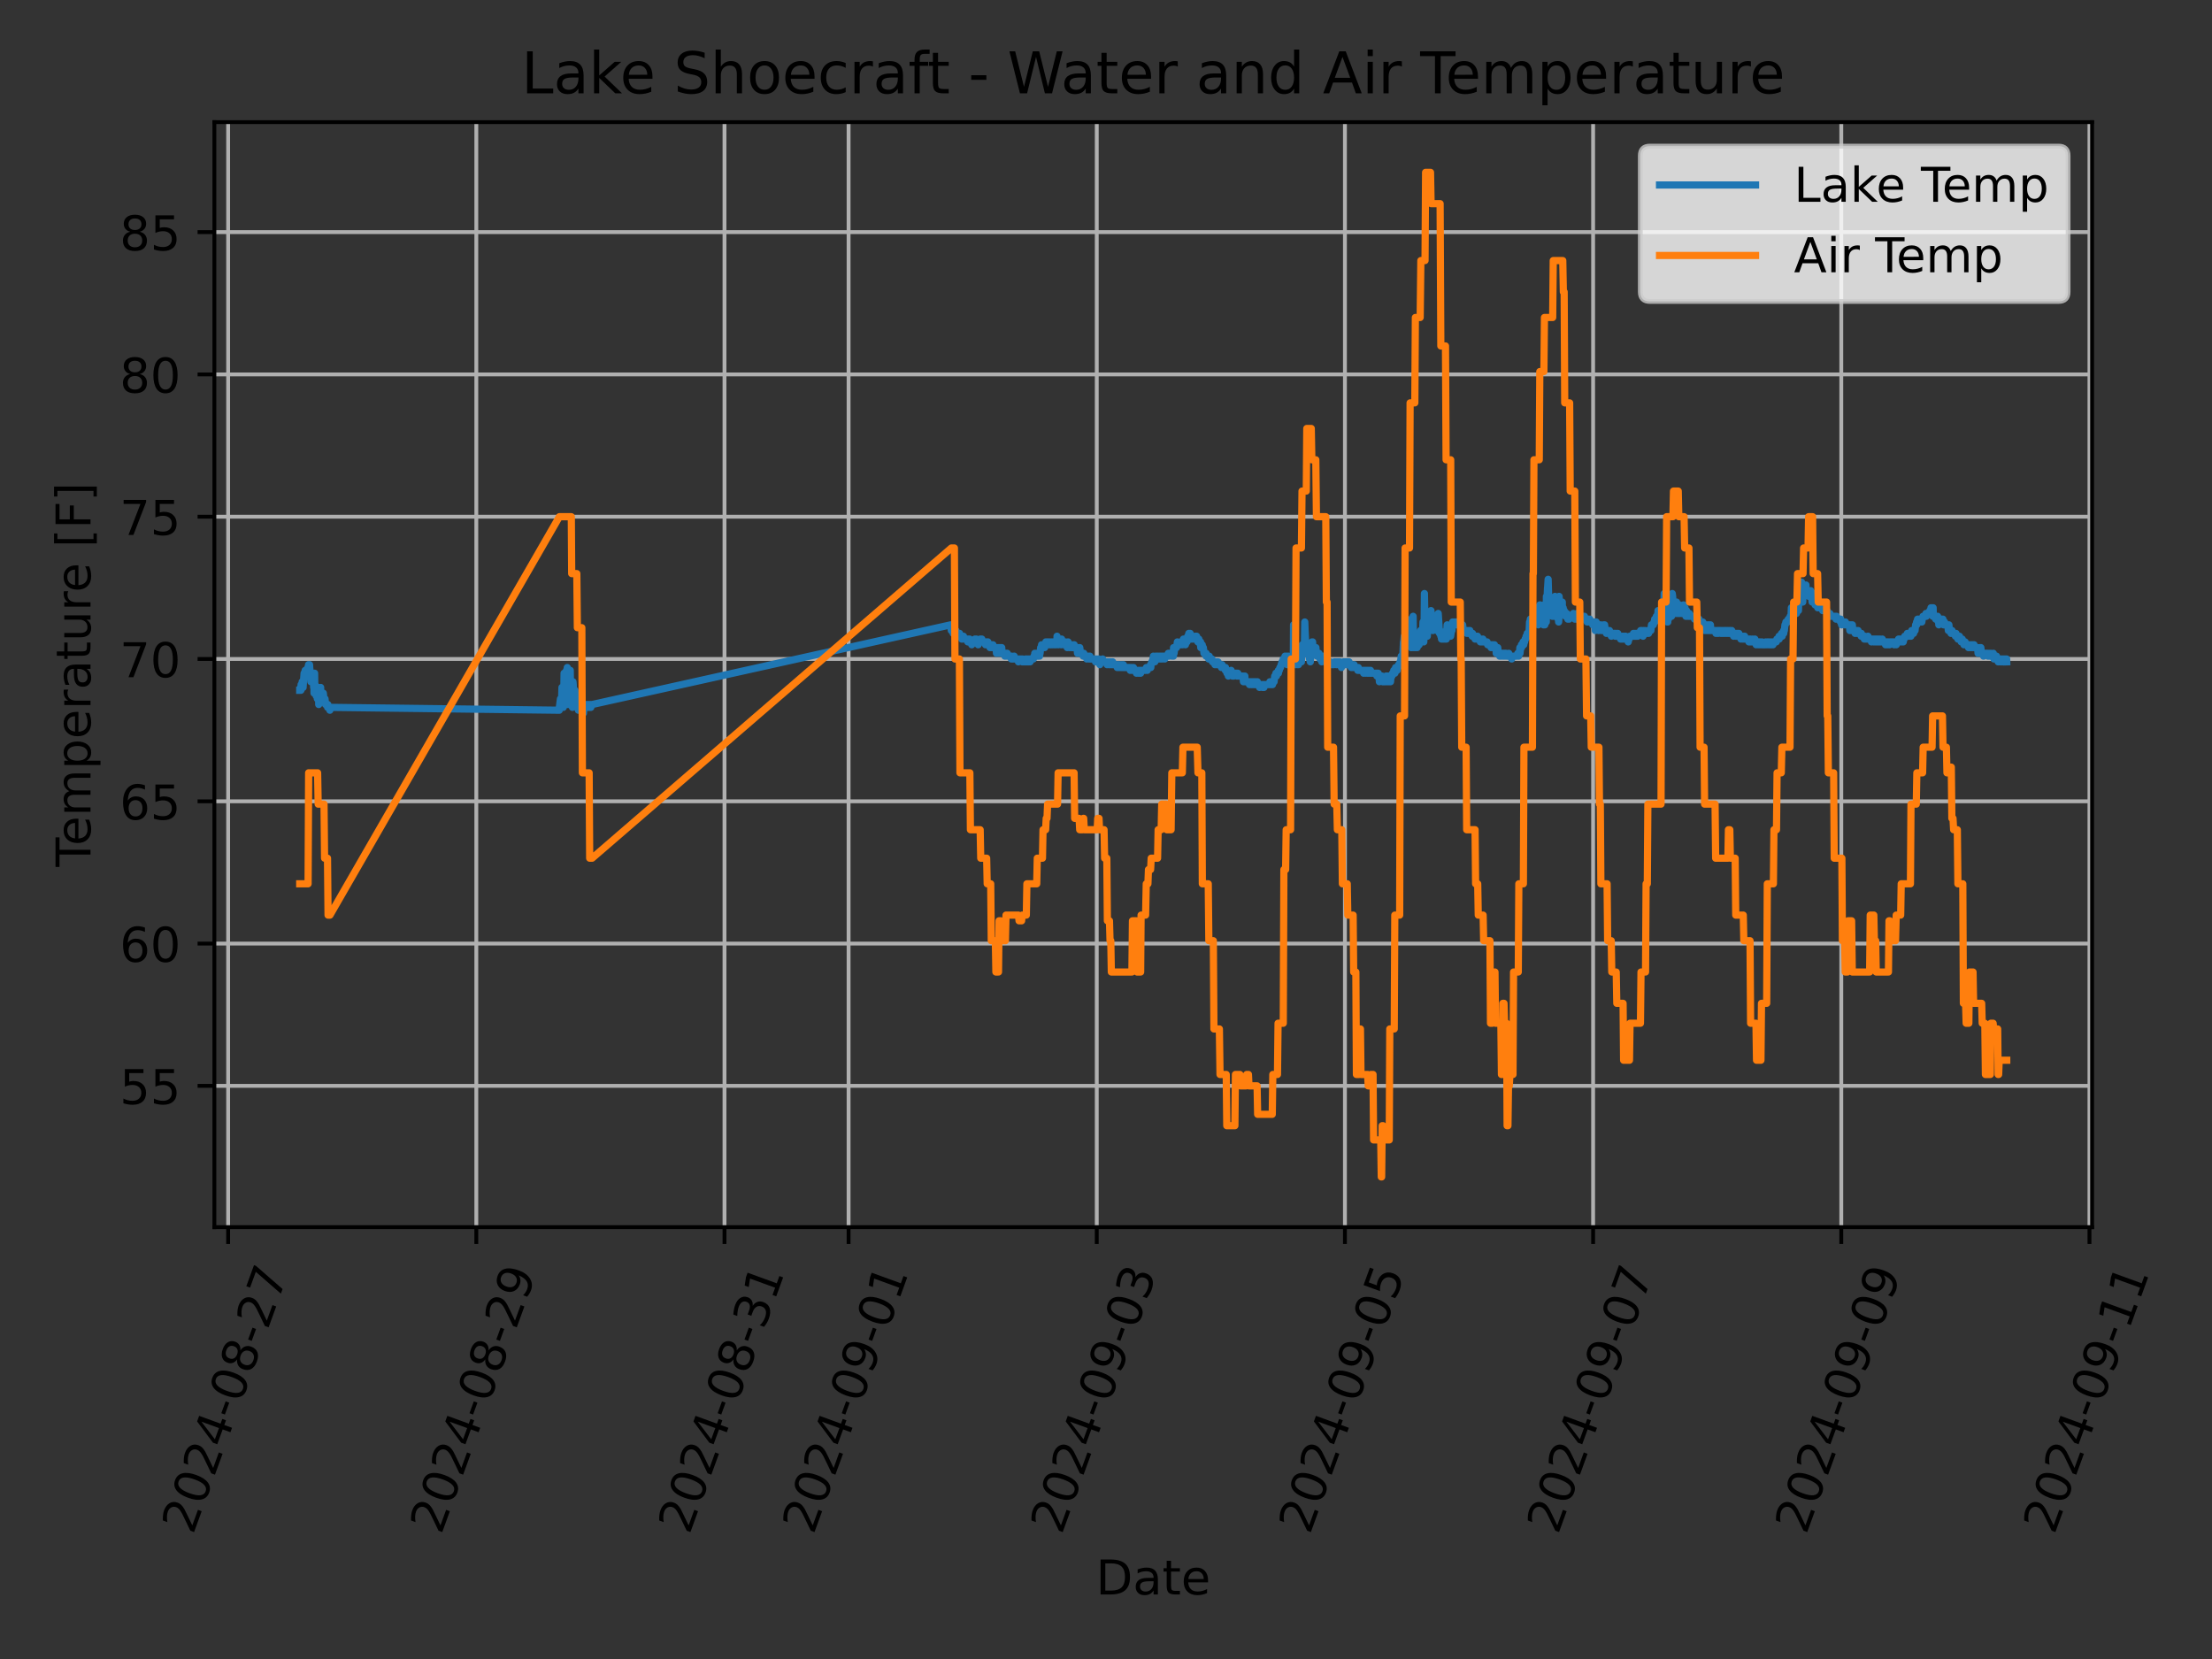 <?xml version="1.0" encoding="utf-8" standalone="no"?>
<!DOCTYPE svg PUBLIC "-//W3C//DTD SVG 1.1//EN"
  "http://www.w3.org/Graphics/SVG/1.1/DTD/svg11.dtd">
<!-- Created with matplotlib (https://matplotlib.org/) -->
<svg height="345.6pt" version="1.1" viewBox="0 0 460.8 345.6" width="460.8pt" xmlns="http://www.w3.org/2000/svg" xmlns:xlink="http://www.w3.org/1999/xlink">
 <rect x="0" y="0" width="460.8" height="345.6" fill="#333333" stroke="none"/>
 <defs>
  <style type="text/css">*{stroke-linecap:butt;stroke-linejoin:round;}</style>
 </defs>
 <g id="figure_1">
  <g id="patch_1">
   <path d="M 0 345.6 
L 460.8 345.6 
L 460.8 0 
L 0 0 
z
" style="fill:none;"/>
  </g>
  <g id="axes_1">
   <g id="patch_2">
    <path d="M 44.66 255.639 
L 435.82 255.639 
L 435.82 25.44 
L 44.66 25.44 
z
" style="fill:none;"/>
   </g>
   <g id="matplotlib.axis_1">
    <g id="xtick_1">
     <g id="line2d_1">
      <path clip-path="url(#p30ffe816a8)" d="M 47.526 255.639 
L 47.526 25.44 
" style="fill:none;stroke:#b0b0b0;stroke-linecap:square;stroke-width:0.8;"/>
     </g>
     <g id="line2d_2">
      <defs>
       <path d="M 0 0 
L 0 3.5 
" id="me21ab9ad04" style="stroke:#000000;stroke-width:0.8;"/>
      </defs>
      <g>
       <use style="stroke:#000000;stroke-width:0.8;" x="47.526" xlink:href="#me21ab9ad04" y="255.639"/>
      </g>
     </g>
     <g id="text_1">
      <!-- 2024-08-27 -->
      <g transform="translate(40.181 319.848)rotate(-70)scale(0.1 -0.1)">
       <defs>
        <path d="M 19.188 8.297 
L 53.609 8.297 
L 53.609 0 
L 7.328 0 
L 7.328 8.297 
Q 12.938 14.109 22.625 23.891 
Q 32.328 33.688 34.812 36.531 
Q 39.547 41.844 41.422 45.531 
Q 43.312 49.219 43.312 52.781 
Q 43.312 58.594 39.234 62.25 
Q 35.156 65.922 28.609 65.922 
Q 23.969 65.922 18.812 64.312 
Q 13.672 62.703 7.812 59.422 
L 7.812 69.391 
Q 13.766 71.781 18.938 73 
Q 24.125 74.219 28.422 74.219 
Q 39.75 74.219 46.484 68.547 
Q 53.219 62.891 53.219 53.422 
Q 53.219 48.922 51.531 44.891 
Q 49.859 40.875 45.406 35.406 
Q 44.188 33.984 37.641 27.219 
Q 31.109 20.453 19.188 8.297 
z
" id="DejaVuSans-50"/>
        <path d="M 31.781 66.406 
Q 24.172 66.406 20.328 58.906 
Q 16.5 51.422 16.5 36.375 
Q 16.5 21.391 20.328 13.891 
Q 24.172 6.391 31.781 6.391 
Q 39.453 6.391 43.281 13.891 
Q 47.125 21.391 47.125 36.375 
Q 47.125 51.422 43.281 58.906 
Q 39.453 66.406 31.781 66.406 
z
M 31.781 74.219 
Q 44.047 74.219 50.516 64.516 
Q 56.984 54.828 56.984 36.375 
Q 56.984 17.969 50.516 8.266 
Q 44.047 -1.422 31.781 -1.422 
Q 19.531 -1.422 13.062 8.266 
Q 6.594 17.969 6.594 36.375 
Q 6.594 54.828 13.062 64.516 
Q 19.531 74.219 31.781 74.219 
z
" id="DejaVuSans-48"/>
        <path d="M 37.797 64.312 
L 12.891 25.391 
L 37.797 25.391 
z
M 35.203 72.906 
L 47.609 72.906 
L 47.609 25.391 
L 58.016 25.391 
L 58.016 17.188 
L 47.609 17.188 
L 47.609 0 
L 37.797 0 
L 37.797 17.188 
L 4.891 17.188 
L 4.891 26.703 
z
" id="DejaVuSans-52"/>
        <path d="M 4.891 31.391 
L 31.203 31.391 
L 31.203 23.391 
L 4.891 23.391 
z
" id="DejaVuSans-45"/>
        <path d="M 31.781 34.625 
Q 24.75 34.625 20.719 30.859 
Q 16.703 27.094 16.703 20.516 
Q 16.703 13.922 20.719 10.156 
Q 24.75 6.391 31.781 6.391 
Q 38.812 6.391 42.859 10.172 
Q 46.922 13.969 46.922 20.516 
Q 46.922 27.094 42.891 30.859 
Q 38.875 34.625 31.781 34.625 
z
M 21.922 38.812 
Q 15.578 40.375 12.031 44.719 
Q 8.5 49.078 8.5 55.328 
Q 8.5 64.062 14.719 69.141 
Q 20.953 74.219 31.781 74.219 
Q 42.672 74.219 48.875 69.141 
Q 55.078 64.062 55.078 55.328 
Q 55.078 49.078 51.531 44.719 
Q 48 40.375 41.703 38.812 
Q 48.828 37.156 52.797 32.312 
Q 56.781 27.484 56.781 20.516 
Q 56.781 9.906 50.312 4.234 
Q 43.844 -1.422 31.781 -1.422 
Q 19.734 -1.422 13.25 4.234 
Q 6.781 9.906 6.781 20.516 
Q 6.781 27.484 10.781 32.312 
Q 14.797 37.156 21.922 38.812 
z
M 18.312 54.391 
Q 18.312 48.734 21.844 45.562 
Q 25.391 42.391 31.781 42.391 
Q 38.141 42.391 41.719 45.562 
Q 45.312 48.734 45.312 54.391 
Q 45.312 60.062 41.719 63.234 
Q 38.141 66.406 31.781 66.406 
Q 25.391 66.406 21.844 63.234 
Q 18.312 60.062 18.312 54.391 
z
" id="DejaVuSans-56"/>
        <path d="M 8.203 72.906 
L 55.078 72.906 
L 55.078 68.703 
L 28.609 0 
L 18.312 0 
L 43.219 64.594 
L 8.203 64.594 
z
" id="DejaVuSans-55"/>
       </defs>
       <use xlink:href="#DejaVuSans-50"/>
       <use x="63.623" xlink:href="#DejaVuSans-48"/>
       <use x="127.246" xlink:href="#DejaVuSans-50"/>
       <use x="190.869" xlink:href="#DejaVuSans-52"/>
       <use x="254.492" xlink:href="#DejaVuSans-45"/>
       <use x="290.576" xlink:href="#DejaVuSans-48"/>
       <use x="354.199" xlink:href="#DejaVuSans-56"/>
       <use x="417.822" xlink:href="#DejaVuSans-45"/>
       <use x="453.906" xlink:href="#DejaVuSans-50"/>
       <use x="517.529" xlink:href="#DejaVuSans-55"/>
      </g>
     </g>
    </g>
    <g id="xtick_2">
     <g id="line2d_3">
      <path clip-path="url(#p30ffe816a8)" d="M 99.226 255.639 
L 99.226 25.44 
" style="fill:none;stroke:#b0b0b0;stroke-linecap:square;stroke-width:0.8;"/>
     </g>
     <g id="line2d_4">
      <g>
       <use style="stroke:#000000;stroke-width:0.8;" x="99.226" xlink:href="#me21ab9ad04" y="255.639"/>
      </g>
     </g>
     <g id="text_2">
      <!-- 2024-08-29 -->
      <g transform="translate(91.881 319.848)rotate(-70)scale(0.1 -0.1)">
       <defs>
        <path d="M 10.984 1.516 
L 10.984 10.5 
Q 14.703 8.734 18.5 7.812 
Q 22.312 6.891 25.984 6.891 
Q 35.75 6.891 40.891 13.453 
Q 46.047 20.016 46.781 33.406 
Q 43.953 29.203 39.594 26.953 
Q 35.25 24.703 29.984 24.703 
Q 19.047 24.703 12.672 31.312 
Q 6.297 37.938 6.297 49.422 
Q 6.297 60.641 12.938 67.422 
Q 19.578 74.219 30.609 74.219 
Q 43.266 74.219 49.922 64.516 
Q 56.594 54.828 56.594 36.375 
Q 56.594 19.141 48.406 8.859 
Q 40.234 -1.422 26.422 -1.422 
Q 22.703 -1.422 18.891 -0.688 
Q 15.094 0.047 10.984 1.516 
z
M 30.609 32.422 
Q 37.25 32.422 41.125 36.953 
Q 45.016 41.5 45.016 49.422 
Q 45.016 57.281 41.125 61.844 
Q 37.25 66.406 30.609 66.406 
Q 23.969 66.406 20.094 61.844 
Q 16.219 57.281 16.219 49.422 
Q 16.219 41.5 20.094 36.953 
Q 23.969 32.422 30.609 32.422 
z
" id="DejaVuSans-57"/>
       </defs>
       <use xlink:href="#DejaVuSans-50"/>
       <use x="63.623" xlink:href="#DejaVuSans-48"/>
       <use x="127.246" xlink:href="#DejaVuSans-50"/>
       <use x="190.869" xlink:href="#DejaVuSans-52"/>
       <use x="254.492" xlink:href="#DejaVuSans-45"/>
       <use x="290.576" xlink:href="#DejaVuSans-48"/>
       <use x="354.199" xlink:href="#DejaVuSans-56"/>
       <use x="417.822" xlink:href="#DejaVuSans-45"/>
       <use x="453.906" xlink:href="#DejaVuSans-50"/>
       <use x="517.529" xlink:href="#DejaVuSans-57"/>
      </g>
     </g>
    </g>
    <g id="xtick_3">
     <g id="line2d_5">
      <path clip-path="url(#p30ffe816a8)" d="M 150.926 255.639 
L 150.926 25.44 
" style="fill:none;stroke:#b0b0b0;stroke-linecap:square;stroke-width:0.8;"/>
     </g>
     <g id="line2d_6">
      <g>
       <use style="stroke:#000000;stroke-width:0.8;" x="150.926" xlink:href="#me21ab9ad04" y="255.639"/>
      </g>
     </g>
     <g id="text_3">
      <!-- 2024-08-31 -->
      <g transform="translate(143.58 319.848)rotate(-70)scale(0.1 -0.1)">
       <defs>
        <path d="M 40.578 39.312 
Q 47.656 37.797 51.625 33 
Q 55.609 28.219 55.609 21.188 
Q 55.609 10.406 48.188 4.484 
Q 40.766 -1.422 27.094 -1.422 
Q 22.516 -1.422 17.656 -0.516 
Q 12.797 0.391 7.625 2.203 
L 7.625 11.719 
Q 11.719 9.328 16.594 8.109 
Q 21.484 6.891 26.812 6.891 
Q 36.078 6.891 40.938 10.547 
Q 45.797 14.203 45.797 21.188 
Q 45.797 27.641 41.281 31.266 
Q 36.766 34.906 28.719 34.906 
L 20.219 34.906 
L 20.219 43.016 
L 29.109 43.016 
Q 36.375 43.016 40.234 45.922 
Q 44.094 48.828 44.094 54.297 
Q 44.094 59.906 40.109 62.906 
Q 36.141 65.922 28.719 65.922 
Q 24.656 65.922 20.016 65.031 
Q 15.375 64.156 9.812 62.312 
L 9.812 71.094 
Q 15.438 72.656 20.344 73.438 
Q 25.25 74.219 29.594 74.219 
Q 40.828 74.219 47.359 69.109 
Q 53.906 64.016 53.906 55.328 
Q 53.906 49.266 50.438 45.094 
Q 46.969 40.922 40.578 39.312 
z
" id="DejaVuSans-51"/>
        <path d="M 12.406 8.297 
L 28.516 8.297 
L 28.516 63.922 
L 10.984 60.406 
L 10.984 69.391 
L 28.422 72.906 
L 38.281 72.906 
L 38.281 8.297 
L 54.391 8.297 
L 54.391 0 
L 12.406 0 
z
" id="DejaVuSans-49"/>
       </defs>
       <use xlink:href="#DejaVuSans-50"/>
       <use x="63.623" xlink:href="#DejaVuSans-48"/>
       <use x="127.246" xlink:href="#DejaVuSans-50"/>
       <use x="190.869" xlink:href="#DejaVuSans-52"/>
       <use x="254.492" xlink:href="#DejaVuSans-45"/>
       <use x="290.576" xlink:href="#DejaVuSans-48"/>
       <use x="354.199" xlink:href="#DejaVuSans-56"/>
       <use x="417.822" xlink:href="#DejaVuSans-45"/>
       <use x="453.906" xlink:href="#DejaVuSans-51"/>
       <use x="517.529" xlink:href="#DejaVuSans-49"/>
      </g>
     </g>
    </g>
    <g id="xtick_4">
     <g id="line2d_7">
      <path clip-path="url(#p30ffe816a8)" d="M 176.776 255.639 
L 176.776 25.44 
" style="fill:none;stroke:#b0b0b0;stroke-linecap:square;stroke-width:0.8;"/>
     </g>
     <g id="line2d_8">
      <g>
       <use style="stroke:#000000;stroke-width:0.8;" x="176.776" xlink:href="#me21ab9ad04" y="255.639"/>
      </g>
     </g>
     <g id="text_4">
      <!-- 2024-09-01 -->
      <g transform="translate(169.43 319.848)rotate(-70)scale(0.1 -0.1)">
       <use xlink:href="#DejaVuSans-50"/>
       <use x="63.623" xlink:href="#DejaVuSans-48"/>
       <use x="127.246" xlink:href="#DejaVuSans-50"/>
       <use x="190.869" xlink:href="#DejaVuSans-52"/>
       <use x="254.492" xlink:href="#DejaVuSans-45"/>
       <use x="290.576" xlink:href="#DejaVuSans-48"/>
       <use x="354.199" xlink:href="#DejaVuSans-57"/>
       <use x="417.822" xlink:href="#DejaVuSans-45"/>
       <use x="453.906" xlink:href="#DejaVuSans-48"/>
       <use x="517.529" xlink:href="#DejaVuSans-49"/>
      </g>
     </g>
    </g>
    <g id="xtick_5">
     <g id="line2d_9">
      <path clip-path="url(#p30ffe816a8)" d="M 228.475 255.639 
L 228.475 25.44 
" style="fill:none;stroke:#b0b0b0;stroke-linecap:square;stroke-width:0.8;"/>
     </g>
     <g id="line2d_10">
      <g>
       <use style="stroke:#000000;stroke-width:0.8;" x="228.475" xlink:href="#me21ab9ad04" y="255.639"/>
      </g>
     </g>
     <g id="text_5">
      <!-- 2024-09-03 -->
      <g transform="translate(221.13 319.848)rotate(-70)scale(0.1 -0.1)">
       <use xlink:href="#DejaVuSans-50"/>
       <use x="63.623" xlink:href="#DejaVuSans-48"/>
       <use x="127.246" xlink:href="#DejaVuSans-50"/>
       <use x="190.869" xlink:href="#DejaVuSans-52"/>
       <use x="254.492" xlink:href="#DejaVuSans-45"/>
       <use x="290.576" xlink:href="#DejaVuSans-48"/>
       <use x="354.199" xlink:href="#DejaVuSans-57"/>
       <use x="417.822" xlink:href="#DejaVuSans-45"/>
       <use x="453.906" xlink:href="#DejaVuSans-48"/>
       <use x="517.529" xlink:href="#DejaVuSans-51"/>
      </g>
     </g>
    </g>
    <g id="xtick_6">
     <g id="line2d_11">
      <path clip-path="url(#p30ffe816a8)" d="M 280.175 255.639 
L 280.175 25.44 
" style="fill:none;stroke:#b0b0b0;stroke-linecap:square;stroke-width:0.8;"/>
     </g>
     <g id="line2d_12">
      <g>
       <use style="stroke:#000000;stroke-width:0.8;" x="280.175" xlink:href="#me21ab9ad04" y="255.639"/>
      </g>
     </g>
     <g id="text_6">
      <!-- 2024-09-05 -->
      <g transform="translate(272.83 319.848)rotate(-70)scale(0.1 -0.1)">
       <defs>
        <path d="M 10.797 72.906 
L 49.516 72.906 
L 49.516 64.594 
L 19.828 64.594 
L 19.828 46.734 
Q 21.969 47.469 24.109 47.828 
Q 26.266 48.188 28.422 48.188 
Q 40.625 48.188 47.75 41.5 
Q 54.891 34.812 54.891 23.391 
Q 54.891 11.625 47.562 5.094 
Q 40.234 -1.422 26.906 -1.422 
Q 22.312 -1.422 17.547 -0.641 
Q 12.797 0.141 7.719 1.703 
L 7.719 11.625 
Q 12.109 9.234 16.797 8.062 
Q 21.484 6.891 26.703 6.891 
Q 35.156 6.891 40.078 11.328 
Q 45.016 15.766 45.016 23.391 
Q 45.016 31 40.078 35.438 
Q 35.156 39.891 26.703 39.891 
Q 22.75 39.891 18.812 39.016 
Q 14.891 38.141 10.797 36.281 
z
" id="DejaVuSans-53"/>
       </defs>
       <use xlink:href="#DejaVuSans-50"/>
       <use x="63.623" xlink:href="#DejaVuSans-48"/>
       <use x="127.246" xlink:href="#DejaVuSans-50"/>
       <use x="190.869" xlink:href="#DejaVuSans-52"/>
       <use x="254.492" xlink:href="#DejaVuSans-45"/>
       <use x="290.576" xlink:href="#DejaVuSans-48"/>
       <use x="354.199" xlink:href="#DejaVuSans-57"/>
       <use x="417.822" xlink:href="#DejaVuSans-45"/>
       <use x="453.906" xlink:href="#DejaVuSans-48"/>
       <use x="517.529" xlink:href="#DejaVuSans-53"/>
      </g>
     </g>
    </g>
    <g id="xtick_7">
     <g id="line2d_13">
      <path clip-path="url(#p30ffe816a8)" d="M 331.875 255.639 
L 331.875 25.44 
" style="fill:none;stroke:#b0b0b0;stroke-linecap:square;stroke-width:0.8;"/>
     </g>
     <g id="line2d_14">
      <g>
       <use style="stroke:#000000;stroke-width:0.8;" x="331.875" xlink:href="#me21ab9ad04" y="255.639"/>
      </g>
     </g>
     <g id="text_7">
      <!-- 2024-09-07 -->
      <g transform="translate(324.529 319.848)rotate(-70)scale(0.1 -0.1)">
       <use xlink:href="#DejaVuSans-50"/>
       <use x="63.623" xlink:href="#DejaVuSans-48"/>
       <use x="127.246" xlink:href="#DejaVuSans-50"/>
       <use x="190.869" xlink:href="#DejaVuSans-52"/>
       <use x="254.492" xlink:href="#DejaVuSans-45"/>
       <use x="290.576" xlink:href="#DejaVuSans-48"/>
       <use x="354.199" xlink:href="#DejaVuSans-57"/>
       <use x="417.822" xlink:href="#DejaVuSans-45"/>
       <use x="453.906" xlink:href="#DejaVuSans-48"/>
       <use x="517.529" xlink:href="#DejaVuSans-55"/>
      </g>
     </g>
    </g>
    <g id="xtick_8">
     <g id="line2d_15">
      <path clip-path="url(#p30ffe816a8)" d="M 383.574 255.639 
L 383.574 25.44 
" style="fill:none;stroke:#b0b0b0;stroke-linecap:square;stroke-width:0.8;"/>
     </g>
     <g id="line2d_16">
      <g>
       <use style="stroke:#000000;stroke-width:0.8;" x="383.574" xlink:href="#me21ab9ad04" y="255.639"/>
      </g>
     </g>
     <g id="text_8">
      <!-- 2024-09-09 -->
      <g transform="translate(376.229 319.848)rotate(-70)scale(0.1 -0.1)">
       <use xlink:href="#DejaVuSans-50"/>
       <use x="63.623" xlink:href="#DejaVuSans-48"/>
       <use x="127.246" xlink:href="#DejaVuSans-50"/>
       <use x="190.869" xlink:href="#DejaVuSans-52"/>
       <use x="254.492" xlink:href="#DejaVuSans-45"/>
       <use x="290.576" xlink:href="#DejaVuSans-48"/>
       <use x="354.199" xlink:href="#DejaVuSans-57"/>
       <use x="417.822" xlink:href="#DejaVuSans-45"/>
       <use x="453.906" xlink:href="#DejaVuSans-48"/>
       <use x="517.529" xlink:href="#DejaVuSans-57"/>
      </g>
     </g>
    </g>
    <g id="xtick_9">
     <g id="line2d_17">
      <path clip-path="url(#p30ffe816a8)" d="M 435.274 255.639 
L 435.274 25.44 
" style="fill:none;stroke:#b0b0b0;stroke-linecap:square;stroke-width:0.8;"/>
     </g>
     <g id="line2d_18">
      <g>
       <use style="stroke:#000000;stroke-width:0.8;" x="435.274" xlink:href="#me21ab9ad04" y="255.639"/>
      </g>
     </g>
     <g id="text_9">
      <!-- 2024-09-11 -->
      <g transform="translate(427.929 319.848)rotate(-70)scale(0.1 -0.1)">
       <use xlink:href="#DejaVuSans-50"/>
       <use x="63.623" xlink:href="#DejaVuSans-48"/>
       <use x="127.246" xlink:href="#DejaVuSans-50"/>
       <use x="190.869" xlink:href="#DejaVuSans-52"/>
       <use x="254.492" xlink:href="#DejaVuSans-45"/>
       <use x="290.576" xlink:href="#DejaVuSans-48"/>
       <use x="354.199" xlink:href="#DejaVuSans-57"/>
       <use x="417.822" xlink:href="#DejaVuSans-45"/>
       <use x="453.906" xlink:href="#DejaVuSans-49"/>
       <use x="517.529" xlink:href="#DejaVuSans-49"/>
      </g>
     </g>
    </g>
    <g id="text_10">
     <!-- Date -->
     <g transform="translate(228.289 332.158)scale(0.1 -0.1)">
      <defs>
       <path d="M 19.672 64.797 
L 19.672 8.109 
L 31.594 8.109 
Q 46.688 8.109 53.688 14.938 
Q 60.688 21.781 60.688 36.531 
Q 60.688 51.172 53.688 57.984 
Q 46.688 64.797 31.594 64.797 
z
M 9.812 72.906 
L 30.078 72.906 
Q 51.266 72.906 61.172 64.094 
Q 71.094 55.281 71.094 36.531 
Q 71.094 17.672 61.125 8.828 
Q 51.172 0 30.078 0 
L 9.812 0 
z
" id="DejaVuSans-68"/>
       <path d="M 34.281 27.484 
Q 23.391 27.484 19.188 25 
Q 14.984 22.516 14.984 16.5 
Q 14.984 11.719 18.141 8.906 
Q 21.297 6.109 26.703 6.109 
Q 34.188 6.109 38.703 11.406 
Q 43.219 16.703 43.219 25.484 
L 43.219 27.484 
z
M 52.203 31.203 
L 52.203 0 
L 43.219 0 
L 43.219 8.297 
Q 40.141 3.328 35.547 0.953 
Q 30.953 -1.422 24.312 -1.422 
Q 15.922 -1.422 10.953 3.297 
Q 6 8.016 6 15.922 
Q 6 25.141 12.172 29.828 
Q 18.359 34.516 30.609 34.516 
L 43.219 34.516 
L 43.219 35.406 
Q 43.219 41.609 39.141 45 
Q 35.062 48.391 27.688 48.391 
Q 23 48.391 18.547 47.266 
Q 14.109 46.141 10.016 43.891 
L 10.016 52.203 
Q 14.938 54.109 19.578 55.047 
Q 24.219 56 28.609 56 
Q 40.484 56 46.344 49.844 
Q 52.203 43.703 52.203 31.203 
z
" id="DejaVuSans-97"/>
       <path d="M 18.312 70.219 
L 18.312 54.688 
L 36.812 54.688 
L 36.812 47.703 
L 18.312 47.703 
L 18.312 18.016 
Q 18.312 11.328 20.141 9.422 
Q 21.969 7.516 27.594 7.516 
L 36.812 7.516 
L 36.812 0 
L 27.594 0 
Q 17.188 0 13.234 3.875 
Q 9.281 7.766 9.281 18.016 
L 9.281 47.703 
L 2.688 47.703 
L 2.688 54.688 
L 9.281 54.688 
L 9.281 70.219 
z
" id="DejaVuSans-116"/>
       <path d="M 56.203 29.594 
L 56.203 25.203 
L 14.891 25.203 
Q 15.484 15.922 20.484 11.062 
Q 25.484 6.203 34.422 6.203 
Q 39.594 6.203 44.453 7.469 
Q 49.312 8.734 54.109 11.281 
L 54.109 2.781 
Q 49.266 0.734 44.188 -0.344 
Q 39.109 -1.422 33.891 -1.422 
Q 20.797 -1.422 13.156 6.188 
Q 5.516 13.812 5.516 26.812 
Q 5.516 40.234 12.766 48.109 
Q 20.016 56 32.328 56 
Q 43.359 56 49.781 48.891 
Q 56.203 41.797 56.203 29.594 
z
M 47.219 32.234 
Q 47.125 39.594 43.094 43.984 
Q 39.062 48.391 32.422 48.391 
Q 24.906 48.391 20.391 44.141 
Q 15.875 39.891 15.188 32.172 
z
" id="DejaVuSans-101"/>
      </defs>
      <use xlink:href="#DejaVuSans-68"/>
      <use x="77.002" xlink:href="#DejaVuSans-97"/>
      <use x="138.281" xlink:href="#DejaVuSans-116"/>
      <use x="177.49" xlink:href="#DejaVuSans-101"/>
     </g>
    </g>
   </g>
   <g id="matplotlib.axis_2">
    <g id="ytick_1">
     <g id="line2d_19">
      <path clip-path="url(#p30ffe816a8)" d="M 44.66 226.204 
L 435.82 226.204 
" style="fill:none;stroke:#b0b0b0;stroke-linecap:square;stroke-width:0.8;"/>
     </g>
     <g id="line2d_20">
      <defs>
       <path d="M 0 0 
L -3.5 0 
" id="m0c9db9261a" style="stroke:#000000;stroke-width:0.8;"/>
      </defs>
      <g>
       <use style="stroke:#000000;stroke-width:0.8;" x="44.66" xlink:href="#m0c9db9261a" y="226.204"/>
      </g>
     </g>
     <g id="text_11">
      <!-- 55 -->
      <g transform="translate(24.935 230.004)scale(0.1 -0.1)">
       <use xlink:href="#DejaVuSans-53"/>
       <use x="63.623" xlink:href="#DejaVuSans-53"/>
      </g>
     </g>
    </g>
    <g id="ytick_2">
     <g id="line2d_21">
      <path clip-path="url(#p30ffe816a8)" d="M 44.66 196.562 
L 435.82 196.562 
" style="fill:none;stroke:#b0b0b0;stroke-linecap:square;stroke-width:0.8;"/>
     </g>
     <g id="line2d_22">
      <g>
       <use style="stroke:#000000;stroke-width:0.8;" x="44.66" xlink:href="#m0c9db9261a" y="196.562"/>
      </g>
     </g>
     <g id="text_12">
      <!-- 60 -->
      <g transform="translate(24.935 200.362)scale(0.1 -0.1)">
       <defs>
        <path d="M 33.016 40.375 
Q 26.375 40.375 22.484 35.828 
Q 18.609 31.297 18.609 23.391 
Q 18.609 15.531 22.484 10.953 
Q 26.375 6.391 33.016 6.391 
Q 39.656 6.391 43.531 10.953 
Q 47.406 15.531 47.406 23.391 
Q 47.406 31.297 43.531 35.828 
Q 39.656 40.375 33.016 40.375 
z
M 52.594 71.297 
L 52.594 62.312 
Q 48.875 64.062 45.094 64.984 
Q 41.312 65.922 37.594 65.922 
Q 27.828 65.922 22.672 59.328 
Q 17.531 52.734 16.797 39.406 
Q 19.672 43.656 24.016 45.922 
Q 28.375 48.188 33.594 48.188 
Q 44.578 48.188 50.953 41.516 
Q 57.328 34.859 57.328 23.391 
Q 57.328 12.156 50.688 5.359 
Q 44.047 -1.422 33.016 -1.422 
Q 20.359 -1.422 13.672 8.266 
Q 6.984 17.969 6.984 36.375 
Q 6.984 53.656 15.188 63.938 
Q 23.391 74.219 37.203 74.219 
Q 40.922 74.219 44.703 73.484 
Q 48.484 72.75 52.594 71.297 
z
" id="DejaVuSans-54"/>
       </defs>
       <use xlink:href="#DejaVuSans-54"/>
       <use x="63.623" xlink:href="#DejaVuSans-48"/>
      </g>
     </g>
    </g>
    <g id="ytick_3">
     <g id="line2d_23">
      <path clip-path="url(#p30ffe816a8)" d="M 44.66 166.921 
L 435.82 166.921 
" style="fill:none;stroke:#b0b0b0;stroke-linecap:square;stroke-width:0.8;"/>
     </g>
     <g id="line2d_24">
      <g>
       <use style="stroke:#000000;stroke-width:0.8;" x="44.66" xlink:href="#m0c9db9261a" y="166.921"/>
      </g>
     </g>
     <g id="text_13">
      <!-- 65 -->
      <g transform="translate(24.935 170.72)scale(0.1 -0.1)">
       <use xlink:href="#DejaVuSans-54"/>
       <use x="63.623" xlink:href="#DejaVuSans-53"/>
      </g>
     </g>
    </g>
    <g id="ytick_4">
     <g id="line2d_25">
      <path clip-path="url(#p30ffe816a8)" d="M 44.66 137.279 
L 435.82 137.279 
" style="fill:none;stroke:#b0b0b0;stroke-linecap:square;stroke-width:0.8;"/>
     </g>
     <g id="line2d_26">
      <g>
       <use style="stroke:#000000;stroke-width:0.8;" x="44.66" xlink:href="#m0c9db9261a" y="137.279"/>
      </g>
     </g>
     <g id="text_14">
      <!-- 70 -->
      <g transform="translate(24.935 141.078)scale(0.1 -0.1)">
       <use xlink:href="#DejaVuSans-55"/>
       <use x="63.623" xlink:href="#DejaVuSans-48"/>
      </g>
     </g>
    </g>
    <g id="ytick_5">
     <g id="line2d_27">
      <path clip-path="url(#p30ffe816a8)" d="M 44.66 107.637 
L 435.82 107.637 
" style="fill:none;stroke:#b0b0b0;stroke-linecap:square;stroke-width:0.8;"/>
     </g>
     <g id="line2d_28">
      <g>
       <use style="stroke:#000000;stroke-width:0.8;" x="44.66" xlink:href="#m0c9db9261a" y="107.637"/>
      </g>
     </g>
     <g id="text_15">
      <!-- 75 -->
      <g transform="translate(24.935 111.436)scale(0.1 -0.1)">
       <use xlink:href="#DejaVuSans-55"/>
       <use x="63.623" xlink:href="#DejaVuSans-53"/>
      </g>
     </g>
    </g>
    <g id="ytick_6">
     <g id="line2d_29">
      <path clip-path="url(#p30ffe816a8)" d="M 44.66 77.995 
L 435.82 77.995 
" style="fill:none;stroke:#b0b0b0;stroke-linecap:square;stroke-width:0.8;"/>
     </g>
     <g id="line2d_30">
      <g>
       <use style="stroke:#000000;stroke-width:0.8;" x="44.66" xlink:href="#m0c9db9261a" y="77.995"/>
      </g>
     </g>
     <g id="text_16">
      <!-- 80 -->
      <g transform="translate(24.935 81.794)scale(0.1 -0.1)">
       <use xlink:href="#DejaVuSans-56"/>
       <use x="63.623" xlink:href="#DejaVuSans-48"/>
      </g>
     </g>
    </g>
    <g id="ytick_7">
     <g id="line2d_31">
      <path clip-path="url(#p30ffe816a8)" d="M 44.66 48.353 
L 435.82 48.353 
" style="fill:none;stroke:#b0b0b0;stroke-linecap:square;stroke-width:0.8;"/>
     </g>
     <g id="line2d_32">
      <g>
       <use style="stroke:#000000;stroke-width:0.8;" x="44.66" xlink:href="#m0c9db9261a" y="48.353"/>
      </g>
     </g>
     <g id="text_17">
      <!-- 85 -->
      <g transform="translate(24.935 52.152)scale(0.1 -0.1)">
       <use xlink:href="#DejaVuSans-56"/>
       <use x="63.623" xlink:href="#DejaVuSans-53"/>
      </g>
     </g>
    </g>
    <g id="text_18">
     <!-- Temperature [F] -->
     <g transform="translate(18.855 180.575)rotate(-90)scale(0.1 -0.1)">
      <defs>
       <path d="M -0.297 72.906 
L 61.375 72.906 
L 61.375 64.594 
L 35.5 64.594 
L 35.5 0 
L 25.594 0 
L 25.594 64.594 
L -0.297 64.594 
z
" id="DejaVuSans-84"/>
       <path d="M 52 44.188 
Q 55.375 50.25 60.062 53.125 
Q 64.75 56 71.094 56 
Q 79.641 56 84.281 50.016 
Q 88.922 44.047 88.922 33.016 
L 88.922 0 
L 79.891 0 
L 79.891 32.719 
Q 79.891 40.578 77.094 44.375 
Q 74.312 48.188 68.609 48.188 
Q 61.625 48.188 57.562 43.547 
Q 53.516 38.922 53.516 30.906 
L 53.516 0 
L 44.484 0 
L 44.484 32.719 
Q 44.484 40.625 41.703 44.406 
Q 38.922 48.188 33.109 48.188 
Q 26.219 48.188 22.156 43.531 
Q 18.109 38.875 18.109 30.906 
L 18.109 0 
L 9.078 0 
L 9.078 54.688 
L 18.109 54.688 
L 18.109 46.188 
Q 21.188 51.219 25.484 53.609 
Q 29.781 56 35.688 56 
Q 41.656 56 45.828 52.969 
Q 50 49.953 52 44.188 
z
" id="DejaVuSans-109"/>
       <path d="M 18.109 8.203 
L 18.109 -20.797 
L 9.078 -20.797 
L 9.078 54.688 
L 18.109 54.688 
L 18.109 46.391 
Q 20.953 51.266 25.266 53.625 
Q 29.594 56 35.594 56 
Q 45.562 56 51.781 48.094 
Q 58.016 40.188 58.016 27.297 
Q 58.016 14.406 51.781 6.484 
Q 45.562 -1.422 35.594 -1.422 
Q 29.594 -1.422 25.266 0.953 
Q 20.953 3.328 18.109 8.203 
z
M 48.688 27.297 
Q 48.688 37.203 44.609 42.844 
Q 40.531 48.484 33.406 48.484 
Q 26.266 48.484 22.188 42.844 
Q 18.109 37.203 18.109 27.297 
Q 18.109 17.391 22.188 11.75 
Q 26.266 6.109 33.406 6.109 
Q 40.531 6.109 44.609 11.75 
Q 48.688 17.391 48.688 27.297 
z
" id="DejaVuSans-112"/>
       <path d="M 41.109 46.297 
Q 39.594 47.172 37.812 47.578 
Q 36.031 48 33.891 48 
Q 26.266 48 22.188 43.047 
Q 18.109 38.094 18.109 28.812 
L 18.109 0 
L 9.078 0 
L 9.078 54.688 
L 18.109 54.688 
L 18.109 46.188 
Q 20.953 51.172 25.484 53.578 
Q 30.031 56 36.531 56 
Q 37.453 56 38.578 55.875 
Q 39.703 55.766 41.062 55.516 
z
" id="DejaVuSans-114"/>
       <path d="M 8.5 21.578 
L 8.5 54.688 
L 17.484 54.688 
L 17.484 21.922 
Q 17.484 14.156 20.5 10.266 
Q 23.531 6.391 29.594 6.391 
Q 36.859 6.391 41.078 11.031 
Q 45.312 15.672 45.312 23.688 
L 45.312 54.688 
L 54.297 54.688 
L 54.297 0 
L 45.312 0 
L 45.312 8.406 
Q 42.047 3.422 37.719 1 
Q 33.406 -1.422 27.688 -1.422 
Q 18.266 -1.422 13.375 4.438 
Q 8.5 10.297 8.5 21.578 
z
M 31.109 56 
z
" id="DejaVuSans-117"/>
       <path id="DejaVuSans-32"/>
       <path d="M 8.594 75.984 
L 29.297 75.984 
L 29.297 69 
L 17.578 69 
L 17.578 -6.203 
L 29.297 -6.203 
L 29.297 -13.188 
L 8.594 -13.188 
z
" id="DejaVuSans-91"/>
       <path d="M 9.812 72.906 
L 51.703 72.906 
L 51.703 64.594 
L 19.672 64.594 
L 19.672 43.109 
L 48.578 43.109 
L 48.578 34.812 
L 19.672 34.812 
L 19.672 0 
L 9.812 0 
z
" id="DejaVuSans-70"/>
       <path d="M 30.422 75.984 
L 30.422 -13.188 
L 9.719 -13.188 
L 9.719 -6.203 
L 21.391 -6.203 
L 21.391 69 
L 9.719 69 
L 9.719 75.984 
z
" id="DejaVuSans-93"/>
      </defs>
      <use xlink:href="#DejaVuSans-84"/>
      <use x="44.084" xlink:href="#DejaVuSans-101"/>
      <use x="105.607" xlink:href="#DejaVuSans-109"/>
      <use x="203.02" xlink:href="#DejaVuSans-112"/>
      <use x="266.496" xlink:href="#DejaVuSans-101"/>
      <use x="328.02" xlink:href="#DejaVuSans-114"/>
      <use x="369.133" xlink:href="#DejaVuSans-97"/>
      <use x="430.412" xlink:href="#DejaVuSans-116"/>
      <use x="469.621" xlink:href="#DejaVuSans-117"/>
      <use x="533" xlink:href="#DejaVuSans-114"/>
      <use x="571.863" xlink:href="#DejaVuSans-101"/>
      <use x="633.387" xlink:href="#DejaVuSans-32"/>
      <use x="665.174" xlink:href="#DejaVuSans-91"/>
      <use x="704.188" xlink:href="#DejaVuSans-70"/>
      <use x="761.707" xlink:href="#DejaVuSans-93"/>
     </g>
    </g>
   </g>
   <g id="line2d_33">
    <path clip-path="url(#p30ffe816a8)" d="M 62.44 143.8 
L 62.479 143.8 
L 62.591 143.207 
L 62.666 143.207 
L 62.685 143.8 
L 62.722 142.614 
L 62.759 143.207 
L 62.872 142.614 
L 62.891 142.614 
L 62.948 142.021 
L 62.986 142.614 
L 63.024 142.614 
L 63.062 143.207 
L 63.1 142.021 
L 63.119 142.021 
L 63.138 143.207 
L 63.214 142.021 
L 63.346 140.243 
L 63.365 140.836 
L 63.44 140.243 
L 63.478 140.243 
L 63.573 139.65 
L 63.648 140.836 
L 63.667 139.65 
L 63.686 139.65 
L 63.8 140.243 
L 63.838 140.243 
L 63.952 140.836 
L 63.971 140.836 
L 64.105 139.057 
L 64.162 140.243 
L 64.2 139.057 
L 64.258 139.057 
L 64.278 138.464 
L 64.334 139.65 
L 64.365 139.057 
L 64.442 139.057 
L 64.48 138.464 
L 64.519 139.057 
L 64.674 140.836 
L 64.736 140.836 
L 64.754 142.021 
L 64.83 140.836 
L 64.848 140.836 
L 64.925 140.243 
L 64.944 140.836 
L 64.963 140.836 
L 65.02 140.243 
L 65.039 140.836 
L 65.078 140.243 
L 65.155 142.021 
L 65.23 140.243 
L 65.268 140.836 
L 65.343 143.207 
L 65.363 142.021 
L 65.382 140.836 
L 65.42 144.393 
L 65.458 142.021 
L 65.477 142.614 
L 65.496 140.243 
L 65.515 142.021 
L 65.537 140.243 
L 65.593 144.393 
L 65.613 144.393 
L 65.652 142.614 
L 65.729 143.8 
L 65.748 143.8 
L 65.881 144.986 
L 66.033 144.986 
L 66.109 145.578 
L 66.128 144.986 
L 66.166 144.986 
L 66.241 144.393 
L 66.28 145.578 
L 66.3 145.578 
L 66.357 143.207 
L 66.376 144.986 
L 66.396 146.764 
L 66.491 145.578 
L 66.643 143.8 
L 66.662 143.8 
L 66.777 144.986 
L 66.795 143.207 
L 66.833 145.578 
L 66.891 144.393 
L 66.985 145.578 
L 67.004 144.393 
L 67.098 144.986 
L 67.137 144.986 
L 67.234 145.578 
L 67.35 144.393 
L 67.481 145.578 
L 67.708 145.578 
L 67.822 146.764 
L 68.13 146.764 
L 68.245 147.357 
L 68.283 147.357 
L 68.301 146.764 
L 68.377 147.357 
L 68.699 147.357 
L 68.717 147.95 
L 68.736 147.357 
L 116.508 147.95 
L 116.527 147.357 
L 116.753 145.578 
L 116.851 147.357 
L 116.87 145.578 
L 116.968 146.764 
L 117.064 143.207 
L 117.083 144.986 
L 117.126 144.986 
L 117.288 146.764 
L 117.33 146.764 
L 117.349 147.357 
L 117.368 145.578 
L 117.407 146.764 
L 117.507 140.243 
L 117.542 143.207 
L 117.641 145.578 
L 117.663 144.393 
L 117.767 146.764 
L 117.805 145.578 
L 117.928 144.393 
L 117.947 145.578 
L 117.985 144.393 
L 118.004 139.65 
L 118.022 144.986 
L 118.079 144.986 
L 118.098 145.578 
L 118.116 143.8 
L 118.173 139.057 
L 118.249 140.836 
L 118.352 146.764 
L 118.389 144.393 
L 118.42 144.986 
L 118.498 144.393 
L 118.518 143.8 
L 118.555 145.578 
L 118.574 144.986 
L 118.593 144.986 
L 118.613 146.764 
L 118.692 144.393 
L 118.73 144.393 
L 118.794 139.65 
L 118.832 143.207 
L 118.921 146.764 
L 118.96 144.986 
L 118.979 144.393 
L 119.016 145.578 
L 119.035 145.578 
L 119.055 146.764 
L 119.073 144.986 
L 119.093 145.578 
L 119.169 145.578 
L 119.188 144.393 
L 119.248 147.357 
L 119.363 142.021 
L 119.421 142.614 
L 119.461 144.986 
L 119.536 144.393 
L 119.593 144.393 
L 119.612 144.986 
L 119.692 144.393 
L 119.711 144.393 
L 119.767 143.8 
L 119.823 144.986 
L 119.842 144.393 
L 119.899 144.986 
L 120.012 146.764 
L 120.031 145.578 
L 120.106 147.357 
L 120.124 146.764 
L 120.201 147.357 
L 120.427 147.357 
L 120.485 147.95 
L 120.523 147.357 
L 120.694 147.357 
L 120.713 144.986 
L 120.807 146.764 
L 120.923 147.357 
L 120.942 147.357 
L 120.961 146.764 
L 121.036 147.357 
L 121.151 147.95 
L 121.536 147.95 
L 121.556 148.543 
L 121.599 147.357 
L 121.62 147.95 
L 121.737 147.357 
L 121.875 147.357 
L 121.989 146.764 
L 122.256 146.764 
L 122.274 147.357 
L 122.351 146.764 
L 122.484 146.764 
L 122.542 147.357 
L 122.579 146.764 
L 122.691 146.764 
L 122.747 147.357 
L 122.785 146.764 
L 122.804 146.764 
L 122.917 147.357 
L 123.029 146.764 
L 123.085 147.357 
L 123.126 146.764 
L 123.352 146.764 
L 198.041 130.165 
L 198.174 131.35 
L 198.193 130.165 
L 198.232 131.35 
L 198.293 131.35 
L 198.312 130.165 
L 198.392 131.35 
L 198.525 131.35 
L 198.563 131.943 
L 198.621 131.35 
L 198.699 131.35 
L 198.801 131.943 
L 198.915 131.35 
L 199.028 131.943 
L 199.131 131.35 
L 199.254 131.943 
L 199.576 131.943 
L 199.669 132.536 
L 199.783 131.943 
L 199.804 132.536 
L 199.883 131.943 
L 199.901 131.943 
L 200.013 132.536 
L 200.337 132.536 
L 200.356 133.129 
L 200.431 132.536 
L 200.472 132.536 
L 200.492 133.129 
L 200.576 132.536 
L 200.713 132.536 
L 200.828 133.129 
L 201.597 133.129 
L 201.616 133.722 
L 201.655 133.129 
L 201.827 133.129 
L 201.945 133.722 
L 202.002 133.129 
L 202.04 133.722 
L 202.35 133.722 
L 202.439 134.315 
L 202.458 133.722 
L 203.068 133.722 
L 203.086 133.129 
L 203.163 133.722 
L 203.26 133.722 
L 203.374 133.129 
L 203.393 133.129 
L 203.508 133.722 
L 203.755 133.722 
L 203.774 134.315 
L 203.848 133.722 
L 204.168 133.722 
L 204.187 133.129 
L 204.263 133.722 
L 204.281 133.722 
L 204.306 133.129 
L 204.385 133.722 
L 204.517 133.722 
L 204.536 133.129 
L 204.612 133.722 
L 205.185 133.722 
L 205.299 134.315 
L 205.377 133.722 
L 205.46 134.315 
L 205.479 133.722 
L 205.556 133.722 
L 205.632 134.315 
L 205.651 133.722 
L 205.671 133.722 
L 205.689 134.315 
L 205.765 133.722 
L 205.803 133.722 
L 205.916 134.315 
L 206.211 134.315 
L 206.23 134.907 
L 206.305 134.315 
L 206.5 134.315 
L 206.557 134.907 
L 206.596 134.315 
L 206.615 134.315 
L 206.672 134.907 
L 206.711 134.315 
L 206.731 134.315 
L 206.83 134.907 
L 206.85 134.315 
L 206.931 134.907 
L 207.483 134.907 
L 207.581 136.093 
L 207.696 134.907 
L 207.872 134.907 
L 207.91 136.093 
L 207.968 134.907 
L 208.106 134.907 
L 208.22 136.093 
L 208.333 134.907 
L 208.353 134.907 
L 208.448 136.093 
L 208.545 134.907 
L 208.66 136.093 
L 208.679 134.907 
L 208.756 136.093 
L 209.271 136.093 
L 209.329 136.686 
L 209.37 136.093 
L 209.447 136.093 
L 209.467 136.686 
L 209.553 136.093 
L 209.692 136.093 
L 209.769 136.686 
L 209.788 136.093 
L 209.826 136.093 
L 209.941 136.686 
L 210.554 136.686 
L 210.669 137.279 
L 210.707 137.279 
L 210.744 136.686 
L 210.8 137.279 
L 211.198 137.279 
L 211.275 136.686 
L 211.294 137.279 
L 212.133 137.279 
L 212.152 137.872 
L 212.233 137.279 
L 212.865 137.279 
L 212.944 137.872 
L 212.974 137.279 
L 213.002 137.279 
L 213.126 137.872 
L 213.611 137.872 
L 213.63 137.279 
L 213.708 137.872 
L 213.766 137.872 
L 213.823 137.279 
L 213.862 137.872 
L 213.92 137.872 
L 214.035 137.279 
L 214.092 137.279 
L 214.11 137.872 
L 214.187 137.279 
L 214.206 137.279 
L 214.285 137.872 
L 214.304 137.279 
L 214.512 137.279 
L 214.592 137.872 
L 214.611 137.279 
L 215.274 137.279 
L 215.388 136.686 
L 215.523 136.686 
L 215.562 136.093 
L 215.62 136.686 
L 215.697 136.686 
L 215.818 136.093 
L 215.931 136.686 
L 216.396 136.686 
L 216.51 136.093 
L 216.535 136.093 
L 216.554 136.686 
L 216.629 136.093 
L 216.669 136.093 
L 216.783 134.907 
L 216.938 134.907 
L 216.975 134.315 
L 217.032 134.907 
L 217.451 134.907 
L 217.507 134.315 
L 217.547 134.907 
L 217.622 134.907 
L 217.735 134.315 
L 217.754 134.315 
L 217.867 133.722 
L 217.98 134.315 
L 217.998 134.315 
L 218.093 133.722 
L 218.15 134.315 
L 218.192 133.722 
L 218.292 133.722 
L 218.408 134.315 
L 218.527 133.722 
L 218.644 134.315 
L 218.663 133.722 
L 218.739 134.315 
L 218.971 134.315 
L 219.048 133.722 
L 219.067 134.315 
L 219.086 134.315 
L 219.165 133.722 
L 219.184 134.315 
L 219.205 134.315 
L 219.282 133.722 
L 219.302 134.315 
L 219.322 134.315 
L 219.439 133.722 
L 219.518 133.722 
L 219.614 134.315 
L 219.731 133.722 
L 219.828 133.722 
L 219.849 134.315 
L 219.935 133.722 
L 219.973 133.722 
L 219.992 134.315 
L 220.07 133.722 
L 220.179 133.722 
L 220.197 132.536 
L 220.291 133.129 
L 220.406 133.722 
L 220.443 133.722 
L 220.481 134.315 
L 220.519 133.722 
L 220.632 133.129 
L 220.651 133.129 
L 220.766 133.722 
L 221.038 133.722 
L 221.057 134.315 
L 221.115 133.129 
L 221.134 133.722 
L 221.154 133.129 
L 221.231 133.722 
L 221.48 133.722 
L 221.595 134.315 
L 221.614 133.722 
L 221.688 134.315 
L 221.878 134.315 
L 221.955 133.722 
L 222.099 134.315 
L 222.271 134.315 
L 222.327 134.907 
L 222.364 134.315 
L 222.48 134.315 
L 222.499 133.722 
L 222.574 134.315 
L 222.767 134.315 
L 222.787 134.907 
L 222.862 134.315 
L 223.082 134.315 
L 223.159 134.907 
L 223.179 134.315 
L 223.236 134.315 
L 223.352 134.907 
L 223.622 134.907 
L 223.66 134.315 
L 223.719 134.907 
L 223.756 134.907 
L 223.776 134.315 
L 223.852 134.907 
L 224.339 134.907 
L 224.468 136.093 
L 224.586 134.907 
L 224.701 136.093 
L 224.72 134.907 
L 224.797 136.093 
L 224.86 136.093 
L 224.938 134.907 
L 225.087 136.093 
L 225.511 136.093 
L 225.639 136.686 
L 225.658 136.686 
L 225.773 136.093 
L 225.895 136.686 
L 226.374 136.686 
L 226.393 137.279 
L 226.469 136.686 
L 226.756 136.686 
L 226.85 137.279 
L 226.908 136.686 
L 226.946 137.279 
L 226.966 137.279 
L 227.044 136.686 
L 227.068 137.279 
L 228.188 137.279 
L 228.209 137.872 
L 228.288 137.279 
L 228.309 137.279 
L 228.43 137.872 
L 228.506 137.279 
L 228.525 137.872 
L 228.754 137.872 
L 228.774 137.279 
L 228.85 137.872 
L 228.887 137.872 
L 228.906 137.279 
L 228.983 137.872 
L 229.097 137.872 
L 229.117 138.464 
L 229.193 137.872 
L 229.678 137.872 
L 229.698 137.279 
L 229.777 137.872 
L 230.609 137.872 
L 230.628 138.464 
L 230.707 137.872 
L 230.962 137.872 
L 231.027 138.464 
L 231.065 137.872 
L 231.141 137.872 
L 231.261 138.464 
L 231.454 138.464 
L 231.473 137.872 
L 231.551 138.464 
L 231.763 138.464 
L 231.784 137.872 
L 231.859 138.464 
L 232.717 138.464 
L 232.737 139.057 
L 232.813 138.464 
L 232.851 138.464 
L 232.871 139.057 
L 232.949 138.464 
L 233.044 138.464 
L 233.162 139.057 
L 233.257 138.464 
L 233.371 139.057 
L 233.465 138.464 
L 233.581 139.057 
L 233.64 139.057 
L 233.716 138.464 
L 233.736 139.057 
L 233.793 139.057 
L 233.811 138.464 
L 233.889 139.057 
L 234.003 139.057 
L 234.023 138.464 
L 234.098 139.057 
L 235.437 139.057 
L 235.456 139.65 
L 235.532 139.057 
L 235.609 139.057 
L 235.627 139.65 
L 235.704 139.057 
L 235.722 139.057 
L 235.816 139.65 
L 235.934 139.057 
L 236.051 139.65 
L 236.127 139.057 
L 236.146 139.65 
L 236.716 139.65 
L 236.735 140.243 
L 236.811 139.65 
L 237.001 139.65 
L 237.061 140.243 
L 237.101 139.65 
L 237.178 139.65 
L 237.28 140.243 
L 237.396 139.65 
L 237.478 140.243 
L 237.597 139.65 
L 237.617 140.243 
L 237.709 139.65 
L 238.742 139.65 
L 238.804 139.057 
L 238.843 139.65 
L 238.88 139.65 
L 238.964 139.057 
L 238.983 139.65 
L 239.001 139.65 
L 239.114 139.057 
L 239.551 139.057 
L 239.673 138.464 
L 239.736 139.057 
L 239.775 138.464 
L 239.815 138.464 
L 239.934 137.872 
L 240.049 137.872 
L 240.165 137.279 
L 240.244 137.279 
L 240.268 136.686 
L 240.342 137.279 
L 240.383 137.279 
L 240.444 137.872 
L 240.486 137.279 
L 240.505 137.279 
L 240.579 137.872 
L 240.598 137.279 
L 240.673 137.279 
L 240.786 136.686 
L 240.804 136.686 
L 240.916 137.279 
L 241.028 136.686 
L 241.146 137.279 
L 241.24 136.686 
L 241.359 137.279 
L 241.546 137.279 
L 241.62 136.686 
L 241.638 137.279 
L 241.657 137.279 
L 241.68 136.686 
L 241.762 137.279 
L 241.818 137.279 
L 241.836 136.686 
L 241.91 137.279 
L 242.006 137.279 
L 242.1 136.686 
L 242.197 137.279 
L 242.309 136.686 
L 242.574 136.686 
L 242.643 137.279 
L 242.685 136.686 
L 243.248 136.686 
L 243.373 136.093 
L 243.533 136.093 
L 243.552 136.686 
L 243.583 136.093 
L 244.081 136.093 
L 244.148 136.686 
L 244.169 136.093 
L 244.42 136.093 
L 244.449 136.686 
L 244.471 134.907 
L 244.517 136.093 
L 244.585 136.093 
L 244.714 134.907 
L 245.094 134.907 
L 245.266 133.722 
L 245.285 134.315 
L 245.907 134.315 
L 245.932 133.722 
L 245.999 134.315 
L 246.078 134.315 
L 246.204 133.722 
L 246.324 133.722 
L 246.343 134.315 
L 246.425 133.722 
L 246.445 133.722 
L 246.528 133.129 
L 246.547 133.722 
L 246.589 133.722 
L 246.703 133.129 
L 246.744 133.129 
L 246.867 133.722 
L 246.93 133.722 
L 246.949 134.315 
L 247.032 133.722 
L 247.131 133.722 
L 247.235 133.129 
L 247.287 133.722 
L 247.34 133.129 
L 247.419 132.536 
L 247.438 133.129 
L 247.656 131.943 
L 247.725 131.943 
L 247.817 132.536 
L 247.935 131.943 
L 247.957 132.536 
L 248.164 132.536 
L 248.189 133.129 
L 248.243 132.536 
L 248.351 132.536 
L 248.473 133.129 
L 248.822 133.129 
L 248.951 132.536 
L 249.032 132.536 
L 249.119 133.129 
L 249.142 132.536 
L 249.272 132.536 
L 249.402 133.129 
L 249.505 133.129 
L 249.536 133.722 
L 249.6 133.129 
L 249.661 133.722 
L 249.682 133.129 
L 249.738 133.129 
L 249.867 133.722 
L 249.956 133.722 
L 250.043 134.315 
L 250.1 133.722 
L 250.132 134.907 
L 250.217 134.315 
L 250.324 134.315 
L 250.428 134.907 
L 250.45 134.315 
L 250.536 134.907 
L 250.679 134.907 
L 250.803 136.093 
L 251.13 136.093 
L 251.234 136.686 
L 251.257 136.093 
L 251.322 136.686 
L 251.641 136.686 
L 251.786 137.279 
L 251.905 136.686 
L 252.034 137.279 
L 252.461 137.279 
L 252.577 137.872 
L 253.037 137.872 
L 253.093 138.464 
L 253.143 137.872 
L 253.357 137.872 
L 253.45 138.464 
L 253.567 137.872 
L 253.586 137.872 
L 253.682 138.464 
L 253.738 137.872 
L 253.777 138.464 
L 254.339 138.464 
L 254.451 139.057 
L 254.488 139.057 
L 254.582 138.464 
L 254.696 139.057 
L 255.15 139.057 
L 255.264 139.65 
L 255.283 139.65 
L 255.302 139.057 
L 255.376 139.65 
L 255.488 139.65 
L 255.6 140.243 
L 255.619 139.65 
L 255.695 140.243 
L 255.806 140.243 
L 255.885 140.836 
L 255.905 140.243 
L 256.446 140.243 
L 256.465 139.65 
L 256.539 140.243 
L 256.727 140.243 
L 256.746 140.836 
L 256.829 140.243 
L 256.982 140.243 
L 257.001 140.836 
L 257.077 140.243 
L 257.59 140.243 
L 257.702 140.836 
L 257.722 140.836 
L 257.835 140.243 
L 257.855 140.243 
L 257.972 140.836 
L 258.936 140.836 
L 259.029 142.021 
L 259.143 140.836 
L 259.163 140.836 
L 259.275 142.021 
L 259.33 140.836 
L 259.368 142.021 
L 260.188 142.021 
L 260.285 142.614 
L 260.402 142.021 
L 260.627 142.021 
L 260.664 142.614 
L 260.721 142.021 
L 260.834 142.021 
L 260.853 142.614 
L 260.929 142.021 
L 261.12 142.021 
L 261.138 142.614 
L 261.213 142.021 
L 261.269 142.021 
L 261.288 142.614 
L 261.362 142.021 
L 261.383 142.021 
L 261.497 142.614 
L 261.517 142.614 
L 261.61 142.021 
L 261.724 142.614 
L 261.914 142.614 
L 261.933 142.021 
L 262.009 142.614 
L 262.293 142.614 
L 262.387 143.207 
L 262.502 142.614 
L 262.946 142.614 
L 263.003 143.207 
L 263.041 142.614 
L 263.1 142.614 
L 263.193 143.207 
L 263.29 142.614 
L 263.309 143.207 
L 263.386 142.614 
L 264.426 142.614 
L 264.543 142.021 
L 264.655 142.614 
L 264.73 142.614 
L 264.806 142.021 
L 264.826 142.614 
L 264.864 142.614 
L 264.96 142.021 
L 264.999 142.614 
L 265.055 142.021 
L 265.074 142.021 
L 265.092 142.614 
L 265.169 142.021 
L 265.421 142.021 
L 265.536 140.836 
L 265.778 140.836 
L 265.797 140.243 
L 265.875 140.836 
L 265.913 140.836 
L 266.029 140.243 
L 266.181 140.243 
L 266.302 139.65 
L 266.322 140.243 
L 266.396 139.65 
L 266.51 139.65 
L 266.626 139.057 
L 266.764 139.057 
L 266.882 138.464 
L 266.939 138.464 
L 267.069 137.872 
L 267.293 137.872 
L 267.312 137.279 
L 267.39 137.872 
L 267.438 137.872 
L 267.548 137.279 
L 267.648 137.279 
L 267.69 136.686 
L 267.728 137.872 
L 267.784 137.872 
L 267.899 137.279 
L 267.918 137.279 
L 267.996 137.872 
L 268.017 136.686 
L 268.139 138.464 
L 268.161 137.872 
L 268.243 137.872 
L 268.385 136.686 
L 268.501 138.464 
L 268.544 138.464 
L 268.602 137.872 
L 268.64 138.464 
L 268.678 138.464 
L 268.795 137.872 
L 268.814 137.872 
L 268.936 138.464 
L 268.993 138.464 
L 269.107 137.872 
L 269.146 137.872 
L 269.185 137.279 
L 269.249 138.464 
L 269.405 136.686 
L 269.43 136.686 
L 269.468 130.165 
L 269.545 134.315 
L 269.679 137.279 
L 269.796 137.872 
L 269.816 137.872 
L 269.912 138.464 
L 270.027 137.872 
L 270.301 137.872 
L 270.32 138.464 
L 270.396 137.872 
L 270.472 137.872 
L 270.493 138.464 
L 270.552 137.279 
L 270.57 137.279 
L 270.59 136.686 
L 270.629 137.872 
L 270.647 137.279 
L 270.743 137.872 
L 270.876 136.686 
L 270.974 136.686 
L 271.017 136.093 
L 271.037 137.279 
L 271.056 137.279 
L 271.093 137.279 
L 271.112 137.872 
L 271.154 136.686 
L 271.177 136.686 
L 271.235 136.686 
L 271.275 134.315 
L 271.294 134.907 
L 271.364 136.093 
L 271.6 134.907 
L 271.71 136.093 
L 271.809 129.572 
L 271.872 131.35 
L 272.045 134.907 
L 272.144 134.907 
L 272.2 134.315 
L 272.255 134.907 
L 272.354 136.093 
L 272.401 134.907 
L 272.444 136.093 
L 272.541 134.315 
L 272.66 136.093 
L 272.776 137.279 
L 272.827 136.093 
L 272.849 137.279 
L 272.962 137.872 
L 273.107 136.093 
L 273.161 136.093 
L 273.28 134.315 
L 273.304 134.315 
L 273.322 133.722 
L 273.347 134.907 
L 273.396 134.315 
L 273.44 133.722 
L 273.569 136.093 
L 273.624 136.093 
L 273.697 134.907 
L 273.796 136.093 
L 273.907 134.907 
L 274.028 136.093 
L 274.091 136.093 
L 274.13 134.907 
L 274.195 136.093 
L 274.258 136.093 
L 274.349 136.686 
L 274.747 136.686 
L 274.776 136.093 
L 274.855 136.686 
L 274.88 136.686 
L 274.979 137.279 
L 275.098 136.686 
L 275.117 136.686 
L 275.247 137.279 
L 275.329 137.279 
L 275.348 137.872 
L 275.419 137.279 
L 275.477 136.686 
L 275.526 137.279 
L 275.545 137.279 
L 275.705 136.686 
L 275.803 136.686 
L 275.932 137.279 
L 276.184 137.279 
L 276.306 137.872 
L 276.431 137.872 
L 276.563 138.464 
L 276.644 138.464 
L 276.664 137.872 
L 276.725 138.464 
L 276.878 138.464 
L 276.997 137.872 
L 277.037 138.464 
L 277.096 137.872 
L 277.133 137.872 
L 277.265 138.464 
L 277.861 138.464 
L 277.987 137.872 
L 278.396 137.872 
L 278.414 138.464 
L 278.493 137.872 
L 278.767 137.872 
L 278.89 138.464 
L 278.933 138.464 
L 278.951 137.872 
L 279.036 138.464 
L 279.098 138.464 
L 279.12 137.872 
L 279.197 138.464 
L 279.423 138.464 
L 279.442 139.057 
L 279.519 138.464 
L 279.744 138.464 
L 279.862 137.872 
L 279.901 137.872 
L 279.997 138.464 
L 280.113 137.872 
L 280.218 138.464 
L 280.34 137.872 
L 280.436 137.872 
L 280.535 138.464 
L 280.656 137.872 
L 280.675 137.872 
L 280.791 138.464 
L 280.875 138.464 
L 280.896 137.872 
L 280.973 138.464 
L 281.011 138.464 
L 281.031 137.872 
L 281.108 138.464 
L 281.375 138.464 
L 281.49 139.057 
L 281.509 139.057 
L 281.623 138.464 
L 281.683 138.464 
L 281.798 139.057 
L 281.9 138.464 
L 281.995 139.057 
L 282.09 138.464 
L 282.203 139.057 
L 282.739 139.057 
L 282.851 139.65 
L 282.87 139.65 
L 282.966 139.057 
L 283.081 139.65 
L 284.049 139.65 
L 284.067 140.243 
L 284.143 139.65 
L 284.41 139.65 
L 284.449 140.243 
L 284.506 139.65 
L 284.734 139.65 
L 284.808 140.243 
L 284.827 139.65 
L 284.865 139.65 
L 284.941 140.243 
L 284.962 139.65 
L 284.98 139.65 
L 285.095 140.243 
L 285.211 139.65 
L 285.326 140.243 
L 285.407 140.243 
L 285.501 139.65 
L 285.614 140.243 
L 286.717 140.243 
L 286.83 140.836 
L 286.886 140.243 
L 286.923 140.836 
L 287.016 140.836 
L 287.11 140.243 
L 287.221 140.836 
L 287.277 140.836 
L 287.352 142.021 
L 287.371 140.836 
L 287.914 140.836 
L 288.026 142.021 
L 288.609 142.021 
L 288.726 140.836 
L 288.745 140.836 
L 288.807 142.021 
L 288.845 140.836 
L 288.864 140.836 
L 288.928 142.021 
L 288.972 140.836 
L 289.011 140.836 
L 289.03 142.021 
L 289.11 140.836 
L 289.191 140.836 
L 289.212 142.021 
L 289.291 140.836 
L 289.31 140.836 
L 289.422 142.021 
L 289.538 140.836 
L 289.558 140.836 
L 289.672 142.021 
L 289.787 140.836 
L 289.972 140.836 
L 290.086 140.243 
L 290.24 140.243 
L 290.352 139.65 
L 290.371 139.65 
L 290.39 140.243 
L 290.465 139.65 
L 290.563 139.65 
L 290.584 140.243 
L 290.665 139.65 
L 290.702 139.65 
L 290.722 139.057 
L 290.797 139.65 
L 290.933 139.65 
L 290.951 139.057 
L 291.027 139.65 
L 291.047 139.65 
L 291.168 139.057 
L 291.243 139.057 
L 291.359 138.464 
L 291.539 138.464 
L 291.653 137.872 
L 291.767 137.872 
L 291.898 136.686 
L 291.973 136.686 
L 292.071 137.279 
L 292.189 136.686 
L 292.229 136.686 
L 292.365 133.722 
L 292.411 133.722 
L 292.534 132.536 
L 292.651 133.129 
L 292.709 133.129 
L 292.787 132.536 
L 292.806 133.129 
L 292.843 133.129 
L 292.863 132.536 
L 292.901 133.722 
L 292.94 133.129 
L 292.981 133.129 
L 293.098 128.979 
L 293.117 131.943 
L 293.138 132.536 
L 293.163 130.165 
L 293.182 131.35 
L 293.277 129.572 
L 293.238 133.129 
L 293.298 130.165 
L 293.316 130.165 
L 293.435 132.536 
L 293.453 131.943 
L 293.589 130.165 
L 293.729 132.536 
L 293.768 132.536 
L 293.827 131.943 
L 293.951 134.907 
L 294.198 134.907 
L 294.297 131.943 
L 294.341 133.722 
L 294.36 134.315 
L 294.379 128.386 
L 294.455 134.315 
L 294.475 133.129 
L 294.521 134.907 
L 294.559 134.315 
L 294.577 133.722 
L 294.596 134.907 
L 294.653 134.315 
L 294.79 134.315 
L 294.903 134.907 
L 295.037 134.907 
L 295.149 134.315 
L 295.218 134.907 
L 295.237 134.315 
L 295.638 134.315 
L 295.922 131.35 
L 296.015 133.129 
L 296.037 132.536 
L 296.059 132.536 
L 296.139 131.35 
L 296.179 131.943 
L 296.239 131.35 
L 296.297 133.129 
L 296.432 129.572 
L 296.603 133.722 
L 296.647 132.536 
L 296.732 123.643 
L 296.79 126.608 
L 297.01 131.943 
L 297.079 129.572 
L 297.19 129.572 
L 297.337 132.536 
L 297.468 128.386 
L 297.578 130.165 
L 297.603 129.572 
L 297.732 128.386 
L 297.834 131.35 
L 297.853 130.165 
L 297.922 129.572 
L 297.943 131.35 
L 297.964 128.979 
L 297.984 129.572 
L 298.079 128.979 
L 298.1 127.201 
L 298.191 128.386 
L 298.349 130.165 
L 298.477 131.35 
L 298.499 131.35 
L 298.526 129.572 
L 298.551 130.165 
L 298.652 130.165 
L 298.694 129.572 
L 298.714 130.165 
L 298.808 130.165 
L 298.829 129.572 
L 298.893 130.165 
L 298.956 130.165 
L 299.093 129.572 
L 299.131 129.572 
L 299.175 130.165 
L 299.195 129.572 
L 299.264 130.165 
L 299.284 128.979 
L 299.309 131.35 
L 299.337 130.165 
L 299.435 129.572 
L 299.511 130.165 
L 299.606 127.793 
L 299.647 128.386 
L 299.874 131.943 
L 299.893 131.943 
L 299.98 131.35 
L 300.003 131.943 
L 300.151 132.536 
L 300.172 131.943 
L 300.232 132.536 
L 300.289 133.129 
L 300.308 131.943 
L 300.371 133.129 
L 300.82 133.129 
L 300.879 131.943 
L 300.961 132.536 
L 300.979 132.536 
L 301.066 133.129 
L 301.165 133.129 
L 301.247 131.35 
L 301.286 132.536 
L 301.305 133.129 
L 301.346 131.943 
L 301.467 130.165 
L 301.491 130.165 
L 301.553 131.943 
L 301.585 131.35 
L 301.816 132.536 
L 302.19 132.536 
L 302.379 131.35 
L 302.47 131.35 
L 302.605 129.572 
L 303.329 129.572 
L 303.444 130.165 
L 303.463 129.572 
L 303.538 130.165 
L 304.219 130.165 
L 304.333 131.35 
L 304.448 130.165 
L 304.562 131.35 
L 304.68 130.165 
L 304.699 130.165 
L 304.817 131.35 
L 305.478 131.35 
L 305.574 131.943 
L 305.689 131.35 
L 305.804 131.943 
L 305.898 131.943 
L 305.974 131.35 
L 305.993 131.943 
L 306.181 131.943 
L 306.2 131.35 
L 306.275 131.943 
L 306.619 131.943 
L 306.681 132.536 
L 306.701 131.943 
L 306.757 131.943 
L 306.872 132.536 
L 307.266 132.536 
L 307.284 133.129 
L 307.359 132.536 
L 307.471 132.536 
L 307.564 133.129 
L 307.682 132.536 
L 307.775 133.129 
L 307.794 132.536 
L 307.871 133.129 
L 308.288 133.129 
L 308.382 133.722 
L 308.505 133.129 
L 308.62 133.722 
L 308.903 133.722 
L 308.922 133.129 
L 308.999 133.722 
L 309.79 133.722 
L 309.903 134.315 
L 310.553 134.315 
L 310.61 134.907 
L 310.648 134.315 
L 310.668 134.315 
L 310.783 134.907 
L 310.803 134.907 
L 310.898 134.315 
L 310.995 134.907 
L 311.015 134.315 
L 311.092 134.907 
L 311.302 134.907 
L 311.321 134.315 
L 311.396 134.907 
L 311.661 134.907 
L 311.682 136.093 
L 311.759 134.907 
L 311.816 134.907 
L 311.915 136.093 
L 312.009 134.907 
L 312.123 136.093 
L 312.294 136.093 
L 312.408 136.686 
L 312.524 136.093 
L 312.543 136.093 
L 312.602 136.686 
L 312.64 136.093 
L 312.7 136.093 
L 312.719 136.686 
L 312.797 136.093 
L 313.032 136.093 
L 313.093 136.686 
L 313.133 136.093 
L 313.212 136.093 
L 313.331 136.686 
L 313.352 136.686 
L 313.467 136.093 
L 313.486 136.093 
L 313.505 136.686 
L 313.581 136.093 
L 313.619 136.093 
L 313.637 136.686 
L 313.712 136.093 
L 313.731 136.093 
L 313.847 136.686 
L 314.285 136.686 
L 314.304 136.093 
L 314.382 136.686 
L 314.819 136.686 
L 314.915 137.279 
L 315.029 136.686 
L 316.045 136.686 
L 316.187 136.093 
L 316.228 136.093 
L 316.343 136.686 
L 316.362 136.686 
L 316.479 136.093 
L 316.535 136.093 
L 316.614 134.907 
L 316.632 136.093 
L 316.651 136.093 
L 316.769 134.907 
L 316.848 134.907 
L 316.943 134.315 
L 316.962 134.907 
L 317.039 134.315 
L 317.271 134.315 
L 317.291 133.722 
L 317.367 134.315 
L 317.425 134.315 
L 317.542 133.722 
L 317.61 133.722 
L 317.703 133.129 
L 317.8 133.129 
L 317.915 132.536 
L 318.125 132.536 
L 318.144 131.943 
L 318.22 132.536 
L 318.346 132.536 
L 318.459 131.943 
L 318.518 131.943 
L 318.635 129.572 
L 318.673 130.165 
L 318.692 130.165 
L 318.789 128.979 
L 318.827 130.165 
L 318.893 129.572 
L 318.931 129.572 
L 319.045 128.979 
L 319.101 129.572 
L 319.14 128.979 
L 319.274 128.979 
L 319.389 128.386 
L 319.488 128.386 
L 319.547 128.979 
L 319.586 127.793 
L 319.7 128.386 
L 319.719 128.386 
L 319.738 127.793 
L 319.778 128.979 
L 319.819 128.386 
L 319.877 128.386 
L 319.915 126.608 
L 319.99 127.793 
L 320.009 127.793 
L 320.124 128.386 
L 320.181 128.386 
L 320.2 128.979 
L 320.257 128.386 
L 320.275 127.201 
L 320.295 128.979 
L 320.336 128.979 
L 320.453 130.165 
L 320.58 128.386 
L 320.6 128.979 
L 320.638 128.979 
L 320.656 129.572 
L 320.676 128.386 
L 320.77 126.015 
L 320.751 128.979 
L 320.789 127.793 
L 320.808 127.793 
L 320.846 126.015 
L 320.924 128.979 
L 320.944 127.201 
L 321.039 127.793 
L 321.136 129.572 
L 321.155 128.386 
L 321.174 128.386 
L 321.253 129.572 
L 321.291 128.979 
L 321.329 128.386 
L 321.367 129.572 
L 321.388 128.979 
L 321.526 130.165 
L 321.603 126.015 
L 321.681 128.386 
L 321.7 129.572 
L 321.776 128.386 
L 321.796 126.015 
L 321.815 130.165 
L 321.873 128.386 
L 321.91 129.572 
L 321.93 127.793 
L 321.971 128.979 
L 321.99 126.015 
L 322.009 129.572 
L 322.067 128.386 
L 322.124 129.572 
L 322.143 124.236 
L 322.238 126.015 
L 322.373 122.458 
L 322.393 122.458 
L 322.506 120.679 
L 322.525 121.272 
L 322.683 126.608 
L 322.702 126.015 
L 322.817 126.608 
L 322.876 126.608 
L 322.933 127.793 
L 322.954 127.201 
L 322.972 126.015 
L 322.991 127.793 
L 323.067 126.608 
L 323.105 126.608 
L 323.201 126.015 
L 323.317 126.608 
L 323.335 126.608 
L 323.375 128.386 
L 323.435 126.015 
L 323.492 126.015 
L 323.548 128.386 
L 323.605 126.608 
L 323.624 126.608 
L 323.777 128.386 
L 323.797 128.386 
L 323.939 124.236 
L 323.958 126.015 
L 324.129 128.386 
L 324.241 127.793 
L 324.259 128.386 
L 324.334 127.793 
L 324.353 127.793 
L 324.465 128.386 
L 324.483 128.386 
L 324.578 128.979 
L 324.597 128.386 
L 324.654 128.979 
L 324.691 129.572 
L 324.73 128.979 
L 324.787 124.236 
L 324.921 126.015 
L 324.959 126.015 
L 325.093 127.201 
L 325.188 127.201 
L 325.303 127.793 
L 325.456 125.422 
L 325.477 127.201 
L 325.575 126.608 
L 325.635 126.608 
L 325.749 127.201 
L 325.863 127.201 
L 325.978 127.793 
L 326.092 127.793 
L 326.132 128.386 
L 326.191 127.793 
L 326.249 127.793 
L 326.365 128.386 
L 326.384 127.793 
L 326.46 128.386 
L 326.497 128.386 
L 326.612 128.979 
L 326.749 128.979 
L 326.779 128.386 
L 326.84 128.979 
L 326.872 128.979 
L 327.042 128.386 
L 327.704 128.386 
L 327.754 127.793 
L 327.815 128.386 
L 327.973 128.386 
L 328.077 128.979 
L 328.201 128.386 
L 328.282 128.386 
L 328.405 128.979 
L 328.525 127.793 
L 328.641 128.386 
L 328.741 128.386 
L 328.76 127.793 
L 328.843 128.386 
L 328.979 128.386 
L 328.998 127.793 
L 329.076 128.386 
L 329.925 128.386 
L 329.944 128.979 
L 330.025 128.386 
L 330.065 128.386 
L 330.193 128.979 
L 330.554 128.979 
L 330.635 129.572 
L 330.654 128.979 
L 330.674 128.979 
L 330.696 129.572 
L 330.775 128.979 
L 330.954 128.979 
L 331.07 129.572 
L 331.185 128.979 
L 331.298 129.572 
L 331.778 129.572 
L 331.797 130.165 
L 331.874 129.572 
L 332.082 129.572 
L 332.175 130.165 
L 332.252 129.572 
L 332.27 130.165 
L 332.309 130.165 
L 332.328 131.35 
L 332.403 130.165 
L 332.501 130.165 
L 332.519 129.572 
L 332.597 130.165 
L 333.003 130.165 
L 333.026 131.35 
L 333.104 130.165 
L 333.452 130.165 
L 333.571 131.35 
L 333.963 131.35 
L 334.079 130.165 
L 334.179 131.35 
L 334.274 130.165 
L 334.403 131.35 
L 334.619 131.35 
L 334.638 131.943 
L 334.712 131.35 
L 334.958 131.35 
L 335.034 131.943 
L 335.053 131.35 
L 335.072 131.35 
L 335.169 131.943 
L 335.284 131.35 
L 335.399 131.943 
L 335.591 131.943 
L 335.667 132.536 
L 335.687 131.943 
L 336.426 131.943 
L 336.483 132.536 
L 336.52 131.943 
L 336.558 131.943 
L 336.672 132.536 
L 336.691 131.943 
L 336.768 132.536 
L 336.996 132.536 
L 337.016 131.943 
L 337.091 132.536 
L 337.473 132.536 
L 337.586 133.129 
L 337.849 133.129 
L 337.945 132.536 
L 338.038 133.129 
L 338.153 132.536 
L 338.172 133.129 
L 338.25 132.536 
L 338.269 132.536 
L 338.366 133.129 
L 338.424 132.536 
L 338.462 133.129 
L 338.594 133.129 
L 338.65 132.536 
L 338.689 133.129 
L 339.071 133.129 
L 339.185 133.722 
L 339.3 133.129 
L 339.375 133.129 
L 339.489 132.536 
L 340.255 132.536 
L 340.274 131.943 
L 340.351 132.536 
L 340.469 132.536 
L 340.49 131.943 
L 340.551 132.536 
L 340.629 132.536 
L 340.751 131.943 
L 340.812 132.536 
L 340.851 131.943 
L 340.871 131.943 
L 340.909 132.536 
L 340.967 131.943 
L 341.051 131.943 
L 341.176 132.536 
L 341.298 131.943 
L 341.756 131.943 
L 341.775 131.35 
L 341.852 131.943 
L 341.872 131.943 
L 341.986 131.35 
L 342.007 131.35 
L 342.12 131.943 
L 342.256 131.943 
L 342.275 132.536 
L 342.331 131.943 
L 342.408 131.35 
L 342.426 131.943 
L 342.639 131.943 
L 342.698 131.35 
L 342.738 131.943 
L 343.185 131.943 
L 343.299 131.35 
L 343.337 131.35 
L 343.433 131.943 
L 343.545 131.35 
L 343.911 131.35 
L 344.027 130.165 
L 344.422 130.165 
L 344.537 129.572 
L 344.613 129.572 
L 344.693 128.979 
L 344.712 129.572 
L 344.749 129.572 
L 344.864 128.979 
L 344.932 128.979 
L 345.046 128.386 
L 345.088 128.386 
L 345.203 128.979 
L 345.339 127.793 
L 345.377 127.793 
L 345.396 127.201 
L 345.471 127.793 
L 345.49 127.793 
L 345.604 127.201 
L 345.643 127.201 
L 345.699 127.793 
L 345.738 127.201 
L 345.757 127.201 
L 345.871 127.793 
L 345.987 127.201 
L 346.025 127.201 
L 346.102 127.793 
L 346.12 127.201 
L 346.14 127.201 
L 346.235 127.793 
L 346.334 127.201 
L 346.354 127.793 
L 346.413 126.608 
L 346.471 125.422 
L 346.528 126.015 
L 346.605 128.386 
L 346.644 127.793 
L 346.682 123.643 
L 346.721 128.386 
L 346.748 128.386 
L 346.768 127.793 
L 346.845 128.386 
L 346.92 128.979 
L 346.941 128.386 
L 346.961 127.793 
L 347.018 128.979 
L 347.267 128.979 
L 347.324 129.572 
L 347.371 128.979 
L 347.409 128.979 
L 347.43 129.572 
L 347.47 127.793 
L 347.495 125.422 
L 347.532 128.979 
L 347.574 128.979 
L 347.652 126.608 
L 347.733 127.201 
L 347.751 127.793 
L 347.789 127.201 
L 347.923 124.236 
L 348.056 126.608 
L 348.075 126.608 
L 348.132 125.422 
L 348.17 126.015 
L 348.21 128.386 
L 348.266 126.015 
L 348.284 126.015 
L 348.304 126.608 
L 348.323 126.015 
L 348.362 123.643 
L 348.445 124.236 
L 348.577 126.608 
L 348.616 126.608 
L 348.634 127.201 
L 348.711 126.608 
L 348.749 126.015 
L 348.807 126.608 
L 348.944 126.608 
L 349.089 127.793 
L 349.122 127.793 
L 349.244 125.422 
L 349.265 125.422 
L 349.345 127.201 
L 349.365 126.608 
L 349.47 127.793 
L 349.533 127.201 
L 349.552 127.201 
L 349.571 127.793 
L 349.628 126.608 
L 349.647 126.608 
L 349.747 127.793 
L 349.767 127.201 
L 349.867 127.201 
L 349.905 126.015 
L 349.944 126.608 
L 349.963 127.793 
L 350.047 127.201 
L 350.066 127.201 
L 350.188 126.608 
L 350.207 126.608 
L 350.348 127.793 
L 350.463 127.201 
L 350.577 127.201 
L 350.711 126.015 
L 350.731 126.015 
L 350.885 127.793 
L 350.924 127.793 
L 351.021 126.608 
L 351.04 127.201 
L 351.058 127.201 
L 351.204 128.386 
L 351.288 127.793 
L 351.317 128.386 
L 351.337 127.201 
L 351.394 127.793 
L 351.511 127.793 
L 351.631 128.386 
L 351.786 128.386 
L 351.804 127.793 
L 351.896 128.386 
L 351.916 127.793 
L 351.994 128.386 
L 352.907 128.386 
L 353.003 128.979 
L 353.08 128.386 
L 353.099 128.979 
L 353.942 128.979 
L 354.058 129.572 
L 354.47 129.572 
L 354.585 130.165 
L 354.699 129.572 
L 354.719 129.572 
L 354.832 130.165 
L 355.138 130.165 
L 355.156 131.35 
L 355.232 130.165 
L 355.27 130.165 
L 355.384 131.35 
L 355.499 130.165 
L 355.561 130.165 
L 355.69 131.35 
L 355.86 131.35 
L 355.88 130.165 
L 355.97 131.35 
L 355.99 131.35 
L 356.051 130.165 
L 356.101 131.35 
L 356.297 131.35 
L 356.316 130.165 
L 356.395 131.35 
L 357.341 131.35 
L 357.461 131.943 
L 357.48 131.943 
L 357.602 131.35 
L 357.72 131.943 
L 357.74 131.943 
L 357.862 131.35 
L 357.903 131.35 
L 357.923 131.943 
L 358.001 131.35 
L 358.361 131.35 
L 358.461 131.943 
L 358.541 131.35 
L 358.56 131.943 
L 358.601 131.943 
L 358.678 131.35 
L 358.697 131.943 
L 358.716 131.943 
L 358.81 131.35 
L 358.936 131.943 
L 358.975 131.943 
L 359.096 131.35 
L 359.115 131.35 
L 359.231 131.943 
L 359.348 131.35 
L 359.385 131.35 
L 359.404 131.943 
L 359.495 131.35 
L 359.614 131.35 
L 359.713 131.943 
L 359.83 131.35 
L 359.868 131.35 
L 359.969 131.943 
L 360.084 131.35 
L 360.204 131.943 
L 360.312 131.35 
L 360.37 131.943 
L 360.408 131.35 
L 360.447 131.35 
L 360.568 131.943 
L 360.67 131.943 
L 360.755 131.35 
L 360.776 131.943 
L 361.042 131.943 
L 361.14 132.536 
L 361.256 131.943 
L 361.526 131.943 
L 361.624 132.536 
L 361.704 131.943 
L 361.724 132.536 
L 361.821 132.536 
L 361.943 131.943 
L 362.062 132.536 
L 362.159 132.536 
L 362.237 131.943 
L 362.257 132.536 
L 362.643 132.536 
L 362.662 133.129 
L 362.75 132.536 
L 362.962 132.536 
L 363.058 133.129 
L 363.175 132.536 
L 363.214 132.536 
L 363.311 133.129 
L 363.349 132.536 
L 363.407 133.129 
L 363.426 133.129 
L 363.445 132.536 
L 363.523 133.129 
L 364.208 133.129 
L 364.33 133.722 
L 364.446 133.129 
L 364.542 133.722 
L 364.582 133.129 
L 364.643 133.722 
L 364.664 133.722 
L 364.683 133.129 
L 364.761 133.722 
L 365.071 133.722 
L 365.091 133.129 
L 365.169 133.722 
L 365.555 133.722 
L 365.574 133.129 
L 365.654 133.722 
L 365.82 133.722 
L 365.839 134.315 
L 365.917 133.722 
L 366.231 133.722 
L 366.251 134.315 
L 366.331 133.722 
L 366.408 133.722 
L 366.486 134.315 
L 366.506 133.722 
L 366.603 133.722 
L 366.701 134.315 
L 366.817 133.722 
L 366.912 134.315 
L 366.99 133.722 
L 367.009 134.315 
L 367.03 134.315 
L 367.068 133.722 
L 367.126 134.315 
L 367.824 134.315 
L 367.843 133.722 
L 367.885 134.315 
L 368.012 134.315 
L 368.138 133.722 
L 368.162 133.722 
L 368.283 134.315 
L 368.401 133.722 
L 368.441 133.722 
L 368.554 134.315 
L 368.736 134.315 
L 368.754 133.722 
L 368.837 134.315 
L 369.073 134.315 
L 369.093 133.722 
L 369.17 134.315 
L 369.19 134.315 
L 369.271 133.722 
L 369.291 134.315 
L 369.351 134.315 
L 369.469 133.722 
L 370.035 133.722 
L 370.157 133.129 
L 370.495 133.129 
L 370.608 132.536 
L 370.627 132.536 
L 370.646 133.129 
L 370.73 132.536 
L 371.015 132.536 
L 371.136 131.943 
L 371.262 132.536 
L 371.382 131.943 
L 371.467 131.943 
L 371.564 131.35 
L 371.584 131.943 
L 371.668 131.35 
L 371.717 131.35 
L 371.835 130.165 
L 371.91 130.165 
L 372.036 129.572 
L 372.41 129.572 
L 372.527 128.979 
L 372.833 128.979 
L 372.913 128.386 
L 372.934 128.979 
L 372.954 128.979 
L 373.036 128.386 
L 373.057 128.979 
L 373.076 128.979 
L 373.178 126.608 
L 373.242 127.201 
L 373.262 127.201 
L 373.282 127.793 
L 373.369 127.201 
L 373.476 127.201 
L 373.576 126.608 
L 373.689 127.201 
L 373.791 127.201 
L 373.917 127.793 
L 374.093 127.793 
L 374.212 127.201 
L 374.232 127.793 
L 374.307 127.201 
L 374.478 127.201 
L 374.572 126.608 
L 374.65 127.201 
L 374.774 122.458 
L 374.836 122.458 
L 374.954 123.643 
L 374.993 123.643 
L 375.131 125.422 
L 375.295 121.272 
L 375.428 123.643 
L 375.447 123.643 
L 375.467 123.051 
L 375.505 124.236 
L 375.524 124.236 
L 375.544 125.422 
L 375.586 123.643 
L 375.605 124.236 
L 375.663 121.865 
L 375.722 122.458 
L 375.801 122.458 
L 375.942 123.643 
L 375.962 123.643 
L 376.097 122.458 
L 376.117 123.643 
L 376.194 122.458 
L 376.214 121.865 
L 376.254 123.051 
L 376.273 123.051 
L 376.413 123.051 
L 376.513 123.643 
L 376.609 123.051 
L 376.727 123.643 
L 376.804 123.643 
L 376.823 124.236 
L 376.9 123.643 
L 376.938 123.643 
L 377.051 124.236 
L 377.07 124.236 
L 377.206 123.051 
L 377.345 124.236 
L 377.383 124.236 
L 377.501 125.422 
L 377.541 125.422 
L 377.638 123.643 
L 377.658 125.422 
L 377.753 124.236 
L 377.829 125.422 
L 377.848 124.236 
L 377.885 124.236 
L 377.904 123.643 
L 377.981 124.236 
L 378.115 126.015 
L 378.343 126.015 
L 378.362 125.422 
L 378.438 126.015 
L 378.457 126.015 
L 378.476 125.422 
L 378.553 126.015 
L 378.643 126.015 
L 378.662 126.608 
L 378.747 126.015 
L 378.767 126.015 
L 378.888 126.608 
L 378.963 126.015 
L 379.086 126.015 
L 379.222 126.608 
L 379.306 126.015 
L 379.436 126.608 
L 379.621 126.608 
L 379.7 127.201 
L 379.721 126.608 
L 379.74 126.608 
L 379.859 127.201 
L 379.881 126.608 
L 379.957 127.201 
L 380.131 127.201 
L 380.15 126.608 
L 380.227 127.201 
L 380.615 127.201 
L 380.736 127.793 
L 381.068 127.793 
L 381.169 128.386 
L 381.188 127.793 
L 381.226 128.386 
L 382.356 128.386 
L 382.476 128.979 
L 382.497 128.979 
L 382.597 128.386 
L 382.716 128.979 
L 383.287 128.979 
L 383.402 129.572 
L 383.441 129.572 
L 383.461 128.979 
L 383.543 129.572 
L 383.62 129.572 
L 383.639 130.165 
L 383.716 129.572 
L 384.16 129.572 
L 384.256 130.165 
L 384.373 129.572 
L 384.431 129.572 
L 384.545 130.165 
L 385.263 130.165 
L 385.359 131.35 
L 385.472 130.165 
L 385.514 130.165 
L 385.609 131.35 
L 385.724 130.165 
L 385.863 131.35 
L 385.882 130.165 
L 385.957 131.35 
L 386.422 131.35 
L 386.442 131.943 
L 386.521 131.35 
L 386.607 131.35 
L 386.724 131.943 
L 386.844 131.35 
L 386.862 131.35 
L 386.99 131.943 
L 387.012 131.943 
L 387.071 131.35 
L 387.11 131.943 
L 387.642 131.943 
L 387.72 132.536 
L 387.739 131.943 
L 387.757 131.943 
L 387.869 132.536 
L 388.249 132.536 
L 388.364 133.129 
L 388.401 133.129 
L 388.496 132.536 
L 388.611 133.129 
L 389.114 133.129 
L 389.133 132.536 
L 389.209 133.129 
L 389.834 133.129 
L 389.852 133.722 
L 389.931 133.129 
L 390.315 133.129 
L 390.334 133.722 
L 390.411 133.129 
L 390.489 133.129 
L 390.584 133.722 
L 390.699 133.129 
L 390.814 133.722 
L 390.871 133.129 
L 390.908 133.722 
L 391.027 133.722 
L 391.084 133.129 
L 391.125 133.722 
L 391.285 133.722 
L 391.325 133.129 
L 391.381 133.722 
L 391.649 133.722 
L 391.668 133.129 
L 391.745 133.722 
L 392.098 133.722 
L 392.118 133.129 
L 392.197 133.722 
L 392.73 133.722 
L 392.787 134.315 
L 392.824 133.722 
L 392.938 133.722 
L 392.995 134.315 
L 393.033 133.722 
L 393.13 133.722 
L 393.215 134.315 
L 393.236 133.722 
L 393.374 133.722 
L 393.477 134.315 
L 393.555 133.722 
L 393.577 134.315 
L 393.634 134.315 
L 393.751 133.722 
L 394.469 133.722 
L 394.583 134.315 
L 394.64 134.315 
L 394.756 133.722 
L 395.014 133.722 
L 395.033 134.315 
L 395.111 133.722 
L 395.479 133.722 
L 395.499 133.129 
L 395.58 133.722 
L 395.617 133.722 
L 395.636 133.129 
L 395.713 133.722 
L 395.751 133.722 
L 395.87 133.129 
L 395.909 133.129 
L 396.021 133.722 
L 396.138 133.129 
L 396.197 133.129 
L 396.309 133.722 
L 396.425 133.129 
L 396.462 133.129 
L 396.482 133.722 
L 396.557 133.129 
L 396.669 133.129 
L 396.785 132.536 
L 397.311 132.536 
L 397.33 131.943 
L 397.41 132.536 
L 397.626 132.536 
L 397.744 131.943 
L 397.979 131.943 
L 398.074 132.536 
L 398.187 131.943 
L 398.225 131.943 
L 398.245 131.35 
L 398.321 131.943 
L 398.417 131.943 
L 398.539 131.35 
L 398.635 131.943 
L 398.751 131.35 
L 398.944 131.35 
L 399.058 130.165 
L 399.16 130.165 
L 399.255 129.572 
L 399.293 130.165 
L 399.352 129.572 
L 399.467 128.979 
L 399.486 128.979 
L 399.564 129.572 
L 399.582 128.979 
L 399.655 128.979 
L 399.774 129.572 
L 399.858 129.572 
L 399.877 128.979 
L 399.962 129.572 
L 399.982 129.572 
L 400.102 128.979 
L 400.221 129.572 
L 400.241 129.572 
L 400.336 128.979 
L 400.356 129.572 
L 400.438 128.979 
L 400.477 128.979 
L 400.591 128.386 
L 401.091 128.386 
L 401.214 127.793 
L 401.252 127.793 
L 401.292 128.386 
L 401.351 127.793 
L 401.89 127.793 
L 402.015 127.201 
L 402.034 127.201 
L 402.16 127.793 
L 402.201 127.793 
L 402.262 126.608 
L 402.304 127.793 
L 402.327 127.793 
L 402.405 126.608 
L 402.449 127.201 
L 402.487 127.201 
L 402.545 126.608 
L 402.583 127.201 
L 402.628 128.386 
L 402.69 127.201 
L 402.71 126.608 
L 402.729 127.793 
L 402.767 127.793 
L 402.885 128.386 
L 403.12 128.386 
L 403.235 128.979 
L 403.329 128.979 
L 403.442 128.386 
L 403.52 128.979 
L 403.65 128.386 
L 403.788 129.572 
L 403.869 129.572 
L 403.888 130.165 
L 403.964 129.572 
L 404.002 128.979 
L 404.061 129.572 
L 404.175 128.979 
L 404.292 129.572 
L 404.311 129.572 
L 404.433 128.979 
L 404.569 128.979 
L 404.685 129.572 
L 404.742 128.979 
L 404.761 129.572 
L 404.855 129.572 
L 404.874 130.165 
L 404.948 129.572 
L 404.969 129.572 
L 404.988 130.165 
L 405.065 129.572 
L 405.086 129.572 
L 405.2 130.165 
L 405.755 130.165 
L 405.874 131.35 
L 405.992 130.165 
L 406.106 131.35 
L 406.391 131.35 
L 406.435 131.943 
L 406.491 131.35 
L 406.53 131.35 
L 406.627 131.943 
L 406.646 131.35 
L 406.734 131.943 
L 407.231 131.943 
L 407.347 132.536 
L 407.425 132.536 
L 407.465 131.943 
L 407.524 132.536 
L 407.845 132.536 
L 407.865 133.129 
L 407.942 132.536 
L 407.982 132.536 
L 408.11 133.129 
L 408.186 132.536 
L 408.205 133.129 
L 408.5 133.129 
L 408.559 133.722 
L 408.597 133.129 
L 408.656 133.129 
L 408.734 133.722 
L 408.753 133.129 
L 408.772 133.129 
L 408.889 133.722 
L 409.065 133.722 
L 409.122 134.315 
L 409.16 133.722 
L 409.18 133.722 
L 409.296 134.315 
L 409.315 134.315 
L 409.372 133.722 
L 409.412 134.315 
L 410.052 134.315 
L 410.071 134.907 
L 410.147 134.315 
L 410.342 134.315 
L 410.457 134.907 
L 410.495 134.907 
L 410.611 134.315 
L 410.728 134.907 
L 410.827 134.315 
L 410.924 134.907 
L 410.981 134.315 
L 411.019 134.907 
L 411.059 134.907 
L 411.138 134.315 
L 411.157 134.907 
L 411.215 134.907 
L 411.234 134.315 
L 411.31 134.907 
L 411.962 134.907 
L 412.061 136.093 
L 412.102 134.907 
L 412.161 136.093 
L 412.433 136.093 
L 412.49 134.907 
L 412.53 136.093 
L 412.549 136.093 
L 412.649 134.907 
L 412.762 136.093 
L 413.107 136.093 
L 413.207 136.686 
L 413.323 136.093 
L 414.039 136.093 
L 414.134 136.686 
L 414.228 136.093 
L 414.324 136.686 
L 414.422 136.093 
L 414.538 136.686 
L 414.696 136.686 
L 414.715 136.093 
L 414.792 136.686 
L 415.225 136.686 
L 415.245 136.093 
L 415.323 136.686 
L 415.343 136.686 
L 415.365 137.279 
L 415.442 136.686 
L 415.482 136.686 
L 415.598 137.279 
L 415.695 136.686 
L 415.813 137.279 
L 415.915 136.686 
L 416.035 137.279 
L 416.132 137.279 
L 416.253 137.872 
L 416.297 137.872 
L 416.412 137.279 
L 416.586 137.279 
L 416.698 137.872 
L 416.718 137.872 
L 416.836 137.279 
L 416.876 137.872 
L 416.937 137.279 
L 416.975 137.279 
L 416.997 137.872 
L 417.073 137.279 
L 417.111 137.279 
L 417.17 137.872 
L 417.208 137.279 
L 417.227 137.279 
L 417.308 137.872 
L 417.327 137.279 
L 417.384 137.279 
L 417.402 137.872 
L 417.479 137.279 
L 417.674 137.279 
L 417.789 137.872 
L 417.827 137.872 
L 417.866 137.279 
L 417.923 137.872 
L 417.942 137.872 
L 418.021 137.279 
L 418.04 137.872 
" style="fill:none;stroke:#1f77b4;stroke-linecap:square;stroke-width:1.5;"/>
   </g>
   <g id="line2d_34">
    <path clip-path="url(#p30ffe816a8)" d="M 62.44 184.113 
L 64.181 184.113 
L 64.296 160.992 
L 66.166 160.992 
L 66.28 167.513 
L 67.501 167.513 
L 67.613 178.777 
L 68.226 178.777 
L 68.339 190.634 
L 68.736 190.634 
L 116.527 107.637 
L 119.016 107.637 
L 119.093 119.494 
L 120.162 119.494 
L 120.276 130.758 
L 121.208 130.758 
L 121.322 160.992 
L 122.729 160.992 
L 122.842 178.777 
L 123.352 178.777 
L 198.193 114.158 
L 198.82 114.158 
L 198.934 137.279 
L 199.861 137.279 
L 199.976 160.992 
L 202.04 160.992 
L 202.155 172.849 
L 204.187 172.849 
L 204.306 178.777 
L 205.538 178.777 
L 205.651 184.113 
L 206.382 184.113 
L 206.5 195.97 
L 207.351 195.97 
L 207.463 202.491 
L 208.006 202.491 
L 208.125 191.82 
L 208.488 191.82 
L 208.602 195.97 
L 209.447 195.97 
L 209.572 190.634 
L 212.152 190.634 
L 212.288 191.82 
L 212.821 191.82 
L 212.944 190.634 
L 213.804 190.634 
L 213.92 184.113 
L 215.969 184.113 
L 216.083 178.777 
L 217.165 178.777 
L 217.28 172.849 
L 217.828 172.849 
L 217.942 170.478 
L 218.112 170.478 
L 218.234 167.513 
L 220.31 167.513 
L 220.424 160.992 
L 223.756 160.992 
L 223.871 170.478 
L 224.797 170.478 
L 224.919 172.849 
L 225.561 172.849 
L 225.677 170.478 
L 225.754 170.478 
L 225.876 172.849 
L 228.564 172.849 
L 228.679 170.478 
L 228.944 170.478 
L 229.058 172.849 
L 229.997 172.849 
L 230.111 178.777 
L 230.57 178.777 
L 230.688 191.82 
L 231.123 191.82 
L 231.238 195.97 
L 231.397 195.97 
L 231.511 202.491 
L 235.797 202.491 
L 235.913 191.82 
L 236.755 191.82 
L 236.868 202.491 
L 237.617 202.491 
L 237.709 190.634 
L 238.649 190.634 
L 238.785 184.113 
L 239.133 184.113 
L 239.244 181.149 
L 239.694 181.149 
L 239.815 178.777 
L 241.146 178.777 
L 241.259 172.849 
L 241.892 172.849 
L 242.006 167.513 
L 242.928 167.513 
L 243.053 172.849 
L 243.963 172.849 
L 244.111 160.992 
L 246.301 160.992 
L 246.425 155.657 
L 249.402 155.657 
L 249.558 160.992 
L 250.363 160.992 
L 250.469 184.113 
L 251.7 184.113 
L 251.824 195.97 
L 252.76 195.97 
L 252.884 214.348 
L 254.019 214.348 
L 254.152 223.833 
L 255.45 223.833 
L 255.562 234.504 
L 257.249 234.504 
L 257.363 223.833 
L 258.294 223.833 
L 258.406 226.204 
L 259.604 226.204 
L 259.716 223.833 
L 260.074 223.833 
L 260.188 226.204 
L 261.876 226.204 
L 261.99 232.133 
L 265.036 232.133 
L 265.151 223.833 
L 266.124 223.833 
L 266.242 213.162 
L 267.33 213.162 
L 267.457 181.149 
L 267.821 181.149 
L 267.936 172.849 
L 268.853 172.849 
L 268.974 137.279 
L 269.874 137.279 
L 269.989 114.158 
L 271.112 114.158 
L 271.235 102.301 
L 272.124 102.301 
L 272.229 89.259 
L 273.161 89.259 
L 273.28 95.78 
L 274.109 95.78 
L 274.237 107.637 
L 276.184 107.637 
L 276.306 125.422 
L 276.456 125.422 
L 276.582 155.657 
L 277.796 155.657 
L 277.926 167.513 
L 278.474 167.513 
L 278.598 172.849 
L 279.519 172.849 
L 279.646 184.113 
L 280.656 184.113 
L 280.772 190.634 
L 281.881 190.634 
L 281.995 202.491 
L 282.45 202.491 
L 282.566 223.833 
L 283.12 223.833 
L 283.235 214.348 
L 283.406 214.348 
L 283.518 223.833 
L 284.903 223.833 
L 285.018 226.204 
L 285.463 226.204 
L 285.576 223.833 
L 286.03 223.833 
L 286.144 237.468 
L 287.634 237.468 
L 287.746 245.175 
L 287.821 245.175 
L 287.933 234.504 
L 288.106 234.504 
L 288.219 237.468 
L 289.404 237.468 
L 289.519 214.348 
L 290.446 214.348 
L 290.563 190.634 
L 291.577 190.634 
L 291.692 149.135 
L 292.593 149.135 
L 292.709 114.158 
L 293.626 114.158 
L 293.749 83.923 
L 294.734 83.923 
L 294.848 66.138 
L 295.849 66.138 
L 295.989 54.282 
L 296.861 54.282 
L 296.979 35.904 
L 298.004 35.904 
L 298.124 42.425 
L 300.003 42.425 
L 300.151 72.067 
L 301.122 72.067 
L 301.247 95.78 
L 302.209 95.78 
L 302.322 125.422 
L 304.2 125.422 
L 304.315 137.279 
L 304.391 137.279 
L 304.505 155.657 
L 305.419 155.657 
L 305.537 172.849 
L 307.284 172.849 
L 307.396 184.113 
L 307.834 184.113 
L 307.946 190.634 
L 308.96 190.634 
L 309.076 195.97 
L 310.382 195.97 
L 310.496 213.162 
L 310.861 213.162 
L 310.976 202.491 
L 311.433 202.491 
L 311.546 213.162 
L 312.66 213.162 
L 312.777 223.833 
L 312.952 223.833 
L 313.073 209.012 
L 313.312 209.012 
L 313.43 213.162 
L 313.847 213.162 
L 313.962 234.504 
L 314.132 234.504 
L 314.246 226.204 
L 314.42 226.204 
L 314.536 223.833 
L 315.185 223.833 
L 315.302 202.491 
L 316.286 202.491 
L 316.402 184.113 
L 317.349 184.113 
L 317.463 155.657 
L 319.234 155.657 
L 319.351 119.494 
L 319.429 119.494 
L 319.547 95.78 
L 320.656 95.78 
L 320.77 77.402 
L 321.622 77.402 
L 321.737 66.138 
L 323.453 66.138 
L 323.567 54.282 
L 325.554 54.282 
L 325.673 60.803 
L 325.844 60.803 
L 325.959 83.923 
L 326.984 83.923 
L 327.102 102.301 
L 328.057 102.301 
L 328.181 125.422 
L 329.095 125.422 
L 329.211 137.279 
L 330.376 137.279 
L 330.511 149.135 
L 331.374 149.135 
L 331.488 155.657 
L 333.085 155.657 
L 333.2 167.513 
L 333.376 167.513 
L 333.493 184.113 
L 334.788 184.113 
L 334.902 195.97 
L 335.648 195.97 
L 335.761 202.491 
L 336.691 202.491 
L 336.807 209.012 
L 338.116 209.012 
L 338.23 220.869 
L 339.451 220.869 
L 339.565 213.162 
L 341.736 213.162 
L 341.852 202.491 
L 342.796 202.491 
L 342.913 184.113 
L 343.166 184.113 
L 343.28 167.513 
L 346.025 167.513 
L 346.14 125.422 
L 347.076 125.422 
L 347.191 107.637 
L 348.501 107.637 
L 348.616 102.301 
L 349.609 102.301 
L 349.726 107.637 
L 350.827 107.637 
L 350.944 114.158 
L 351.835 114.158 
L 351.954 125.422 
L 353.464 125.422 
L 353.579 130.758 
L 354.04 130.758 
L 354.157 155.657 
L 354.986 155.657 
L 355.1 167.513 
L 357.281 167.513 
L 357.402 178.777 
L 359.95 178.777 
L 360.064 172.849 
L 360.351 172.849 
L 360.465 178.777 
L 361.469 178.777 
L 361.586 190.634 
L 363.156 190.634 
L 363.272 195.97 
L 364.563 195.97 
L 364.683 213.162 
L 365.801 213.162 
L 365.917 220.869 
L 366.836 220.869 
L 366.951 209.012 
L 368.032 209.012 
L 368.162 184.113 
L 369.43 184.113 
L 369.544 172.849 
L 370.075 172.849 
L 370.197 160.992 
L 371.073 160.992 
L 371.199 155.657 
L 372.892 155.657 
L 373.017 137.279 
L 373.517 137.279 
L 373.646 125.422 
L 374.325 125.422 
L 374.457 119.494 
L 375.605 119.494 
L 375.722 114.158 
L 376.649 114.158 
L 376.765 107.637 
L 377.599 107.637 
L 377.714 119.494 
L 378.643 119.494 
L 378.767 125.422 
L 380.507 125.422 
L 380.634 149.135 
L 380.755 149.135 
L 380.881 160.992 
L 381.982 160.992 
L 382.101 178.777 
L 383.697 178.777 
L 383.81 195.97 
L 384.275 195.97 
L 384.392 202.491 
L 384.859 202.491 
L 384.975 191.82 
L 385.724 191.82 
L 385.863 202.491 
L 389.48 202.491 
L 389.6 190.634 
L 390.354 190.634 
L 390.469 195.97 
L 390.738 195.97 
L 390.853 202.491 
L 393.397 202.491 
L 393.516 191.82 
L 393.692 191.82 
L 393.808 195.97 
L 394.877 195.97 
L 395.014 190.634 
L 395.946 190.634 
L 396.058 184.113 
L 397.979 184.113 
L 398.093 167.513 
L 399.198 167.513 
L 399.313 160.992 
L 400.514 160.992 
L 400.63 155.657 
L 402.487 155.657 
L 402.602 149.135 
L 404.647 149.135 
L 404.761 155.657 
L 405.471 155.657 
L 405.584 160.992 
L 406.22 160.992 
L 406.334 159.807 
L 406.491 159.807 
L 406.608 170.478 
L 406.848 170.478 
L 406.975 172.849 
L 407.746 172.849 
L 407.865 184.113 
L 408.889 184.113 
L 409.008 209.012 
L 409.469 209.012 
L 409.586 213.162 
L 410.147 213.162 
L 410.263 202.491 
L 411.019 202.491 
L 411.138 209.012 
L 412.818 209.012 
L 412.931 213.162 
L 413.478 213.162 
L 413.596 223.833 
L 414.617 223.833 
L 414.734 213.162 
L 415.206 213.162 
L 415.323 214.348 
L 416.151 214.348 
L 416.253 223.833 
L 416.354 223.833 
L 416.467 220.869 
L 418.04 220.869 
L 418.04 220.869 
" style="fill:none;stroke:#ff7f0e;stroke-linecap:square;stroke-width:1.5;"/>
   </g>
   <g id="patch_3">
    <path d="M 44.66 255.639 
L 44.66 25.44 
" style="fill:none;stroke:#000000;stroke-linecap:square;stroke-linejoin:miter;stroke-width:0.8;"/>
   </g>
   <g id="patch_4">
    <path d="M 435.82 255.639 
L 435.82 25.44 
" style="fill:none;stroke:#000000;stroke-linecap:square;stroke-linejoin:miter;stroke-width:0.8;"/>
   </g>
   <g id="patch_5">
    <path d="M 44.66 255.639 
L 435.82 255.639 
" style="fill:none;stroke:#000000;stroke-linecap:square;stroke-linejoin:miter;stroke-width:0.8;"/>
   </g>
   <g id="patch_6">
    <path d="M 44.66 25.44 
L 435.82 25.44 
" style="fill:none;stroke:#000000;stroke-linecap:square;stroke-linejoin:miter;stroke-width:0.8;"/>
   </g>
   <g id="text_19">
    <!-- Lake Shoecraft - Water and Air Temperature -->
    <g transform="translate(108.622 19.44)scale(0.12 -0.12)">
     <defs>
      <path d="M 9.812 72.906 
L 19.672 72.906 
L 19.672 8.297 
L 55.172 8.297 
L 55.172 0 
L 9.812 0 
z
" id="DejaVuSans-76"/>
      <path d="M 9.078 75.984 
L 18.109 75.984 
L 18.109 31.109 
L 44.922 54.688 
L 56.391 54.688 
L 27.391 29.109 
L 57.625 0 
L 45.906 0 
L 18.109 26.703 
L 18.109 0 
L 9.078 0 
z
" id="DejaVuSans-107"/>
      <path d="M 53.516 70.516 
L 53.516 60.891 
Q 47.906 63.578 42.922 64.891 
Q 37.938 66.219 33.297 66.219 
Q 25.25 66.219 20.875 63.094 
Q 16.5 59.969 16.5 54.203 
Q 16.5 49.359 19.406 46.891 
Q 22.312 44.438 30.422 42.922 
L 36.375 41.703 
Q 47.406 39.594 52.656 34.297 
Q 57.906 29 57.906 20.125 
Q 57.906 9.516 50.797 4.047 
Q 43.703 -1.422 29.984 -1.422 
Q 24.812 -1.422 18.969 -0.25 
Q 13.141 0.922 6.891 3.219 
L 6.891 13.375 
Q 12.891 10.016 18.656 8.297 
Q 24.422 6.594 29.984 6.594 
Q 38.422 6.594 43.016 9.906 
Q 47.609 13.234 47.609 19.391 
Q 47.609 24.75 44.312 27.781 
Q 41.016 30.812 33.5 32.328 
L 27.484 33.5 
Q 16.453 35.688 11.516 40.375 
Q 6.594 45.062 6.594 53.422 
Q 6.594 63.094 13.406 68.656 
Q 20.219 74.219 32.172 74.219 
Q 37.312 74.219 42.625 73.281 
Q 47.953 72.359 53.516 70.516 
z
" id="DejaVuSans-83"/>
      <path d="M 54.891 33.016 
L 54.891 0 
L 45.906 0 
L 45.906 32.719 
Q 45.906 40.484 42.875 44.328 
Q 39.844 48.188 33.797 48.188 
Q 26.516 48.188 22.312 43.547 
Q 18.109 38.922 18.109 30.906 
L 18.109 0 
L 9.078 0 
L 9.078 75.984 
L 18.109 75.984 
L 18.109 46.188 
Q 21.344 51.125 25.703 53.562 
Q 30.078 56 35.797 56 
Q 45.219 56 50.047 50.172 
Q 54.891 44.344 54.891 33.016 
z
" id="DejaVuSans-104"/>
      <path d="M 30.609 48.391 
Q 23.391 48.391 19.188 42.75 
Q 14.984 37.109 14.984 27.297 
Q 14.984 17.484 19.156 11.844 
Q 23.344 6.203 30.609 6.203 
Q 37.797 6.203 41.984 11.859 
Q 46.188 17.531 46.188 27.297 
Q 46.188 37.016 41.984 42.703 
Q 37.797 48.391 30.609 48.391 
z
M 30.609 56 
Q 42.328 56 49.016 48.375 
Q 55.719 40.766 55.719 27.297 
Q 55.719 13.875 49.016 6.219 
Q 42.328 -1.422 30.609 -1.422 
Q 18.844 -1.422 12.172 6.219 
Q 5.516 13.875 5.516 27.297 
Q 5.516 40.766 12.172 48.375 
Q 18.844 56 30.609 56 
z
" id="DejaVuSans-111"/>
      <path d="M 48.781 52.594 
L 48.781 44.188 
Q 44.969 46.297 41.141 47.344 
Q 37.312 48.391 33.406 48.391 
Q 24.656 48.391 19.812 42.844 
Q 14.984 37.312 14.984 27.297 
Q 14.984 17.281 19.812 11.734 
Q 24.656 6.203 33.406 6.203 
Q 37.312 6.203 41.141 7.25 
Q 44.969 8.297 48.781 10.406 
L 48.781 2.094 
Q 45.016 0.344 40.984 -0.531 
Q 36.969 -1.422 32.422 -1.422 
Q 20.062 -1.422 12.781 6.344 
Q 5.516 14.109 5.516 27.297 
Q 5.516 40.672 12.859 48.328 
Q 20.219 56 33.016 56 
Q 37.156 56 41.109 55.141 
Q 45.062 54.297 48.781 52.594 
z
" id="DejaVuSans-99"/>
      <path d="M 37.109 75.984 
L 37.109 68.5 
L 28.516 68.5 
Q 23.688 68.5 21.797 66.547 
Q 19.922 64.594 19.922 59.516 
L 19.922 54.688 
L 34.719 54.688 
L 34.719 47.703 
L 19.922 47.703 
L 19.922 0 
L 10.891 0 
L 10.891 47.703 
L 2.297 47.703 
L 2.297 54.688 
L 10.891 54.688 
L 10.891 58.5 
Q 10.891 67.625 15.141 71.797 
Q 19.391 75.984 28.609 75.984 
z
" id="DejaVuSans-102"/>
      <path d="M 3.328 72.906 
L 13.281 72.906 
L 28.609 11.281 
L 43.891 72.906 
L 54.984 72.906 
L 70.312 11.281 
L 85.594 72.906 
L 95.609 72.906 
L 77.297 0 
L 64.891 0 
L 49.516 63.281 
L 33.984 0 
L 21.578 0 
z
" id="DejaVuSans-87"/>
      <path d="M 54.891 33.016 
L 54.891 0 
L 45.906 0 
L 45.906 32.719 
Q 45.906 40.484 42.875 44.328 
Q 39.844 48.188 33.797 48.188 
Q 26.516 48.188 22.312 43.547 
Q 18.109 38.922 18.109 30.906 
L 18.109 0 
L 9.078 0 
L 9.078 54.688 
L 18.109 54.688 
L 18.109 46.188 
Q 21.344 51.125 25.703 53.562 
Q 30.078 56 35.797 56 
Q 45.219 56 50.047 50.172 
Q 54.891 44.344 54.891 33.016 
z
" id="DejaVuSans-110"/>
      <path d="M 45.406 46.391 
L 45.406 75.984 
L 54.391 75.984 
L 54.391 0 
L 45.406 0 
L 45.406 8.203 
Q 42.578 3.328 38.25 0.953 
Q 33.938 -1.422 27.875 -1.422 
Q 17.969 -1.422 11.734 6.484 
Q 5.516 14.406 5.516 27.297 
Q 5.516 40.188 11.734 48.094 
Q 17.969 56 27.875 56 
Q 33.938 56 38.25 53.625 
Q 42.578 51.266 45.406 46.391 
z
M 14.797 27.297 
Q 14.797 17.391 18.875 11.75 
Q 22.953 6.109 30.078 6.109 
Q 37.203 6.109 41.297 11.75 
Q 45.406 17.391 45.406 27.297 
Q 45.406 37.203 41.297 42.844 
Q 37.203 48.484 30.078 48.484 
Q 22.953 48.484 18.875 42.844 
Q 14.797 37.203 14.797 27.297 
z
" id="DejaVuSans-100"/>
      <path d="M 34.188 63.188 
L 20.797 26.906 
L 47.609 26.906 
z
M 28.609 72.906 
L 39.797 72.906 
L 67.578 0 
L 57.328 0 
L 50.688 18.703 
L 17.828 18.703 
L 11.188 0 
L 0.781 0 
z
" id="DejaVuSans-65"/>
      <path d="M 9.422 54.688 
L 18.406 54.688 
L 18.406 0 
L 9.422 0 
z
M 9.422 75.984 
L 18.406 75.984 
L 18.406 64.594 
L 9.422 64.594 
z
" id="DejaVuSans-105"/>
     </defs>
     <use xlink:href="#DejaVuSans-76"/>
     <use x="55.713" xlink:href="#DejaVuSans-97"/>
     <use x="116.992" xlink:href="#DejaVuSans-107"/>
     <use x="171.277" xlink:href="#DejaVuSans-101"/>
     <use x="232.801" xlink:href="#DejaVuSans-32"/>
     <use x="264.588" xlink:href="#DejaVuSans-83"/>
     <use x="328.064" xlink:href="#DejaVuSans-104"/>
     <use x="391.443" xlink:href="#DejaVuSans-111"/>
     <use x="452.625" xlink:href="#DejaVuSans-101"/>
     <use x="514.148" xlink:href="#DejaVuSans-99"/>
     <use x="569.129" xlink:href="#DejaVuSans-114"/>
     <use x="610.242" xlink:href="#DejaVuSans-97"/>
     <use x="671.521" xlink:href="#DejaVuSans-102"/>
     <use x="704.977" xlink:href="#DejaVuSans-116"/>
     <use x="744.186" xlink:href="#DejaVuSans-32"/>
     <use x="775.973" xlink:href="#DejaVuSans-45"/>
     <use x="812.057" xlink:href="#DejaVuSans-32"/>
     <use x="843.844" xlink:href="#DejaVuSans-87"/>
     <use x="936.346" xlink:href="#DejaVuSans-97"/>
     <use x="997.625" xlink:href="#DejaVuSans-116"/>
     <use x="1036.834" xlink:href="#DejaVuSans-101"/>
     <use x="1098.357" xlink:href="#DejaVuSans-114"/>
     <use x="1139.471" xlink:href="#DejaVuSans-32"/>
     <use x="1171.258" xlink:href="#DejaVuSans-97"/>
     <use x="1232.537" xlink:href="#DejaVuSans-110"/>
     <use x="1295.916" xlink:href="#DejaVuSans-100"/>
     <use x="1359.393" xlink:href="#DejaVuSans-32"/>
     <use x="1391.18" xlink:href="#DejaVuSans-65"/>
     <use x="1459.588" xlink:href="#DejaVuSans-105"/>
     <use x="1487.371" xlink:href="#DejaVuSans-114"/>
     <use x="1528.484" xlink:href="#DejaVuSans-32"/>
     <use x="1560.271" xlink:href="#DejaVuSans-84"/>
     <use x="1604.355" xlink:href="#DejaVuSans-101"/>
     <use x="1665.879" xlink:href="#DejaVuSans-109"/>
     <use x="1763.291" xlink:href="#DejaVuSans-112"/>
     <use x="1826.768" xlink:href="#DejaVuSans-101"/>
     <use x="1888.291" xlink:href="#DejaVuSans-114"/>
     <use x="1929.404" xlink:href="#DejaVuSans-97"/>
     <use x="1990.684" xlink:href="#DejaVuSans-116"/>
     <use x="2029.893" xlink:href="#DejaVuSans-117"/>
     <use x="2093.271" xlink:href="#DejaVuSans-114"/>
     <use x="2132.135" xlink:href="#DejaVuSans-101"/>
    </g>
   </g>
   <g id="legend_1">
    <g id="patch_7">
     <path d="M 343.711 62.796 
L 428.82 62.796 
Q 430.82 62.796 430.82 60.796 
L 430.82 32.44 
Q 430.82 30.44 428.82 30.44 
L 343.711 30.44 
Q 341.711 30.44 341.711 32.44 
L 341.711 60.796 
Q 341.711 62.796 343.711 62.796 
z
" style="fill:#ffffff;opacity:0.8;stroke:#cccccc;stroke-linejoin:miter;"/>
    </g>
    <g id="line2d_35">
     <path d="M 345.711 38.538 
L 365.711 38.538 
" style="fill:none;stroke:#1f77b4;stroke-linecap:square;stroke-width:1.5;"/>
    </g>
    <g id="line2d_36"/>
    <g id="text_20">
     <!-- Lake Temp -->
     <g transform="translate(373.711 42.038)scale(0.1 -0.1)">
      <use xlink:href="#DejaVuSans-76"/>
      <use x="55.713" xlink:href="#DejaVuSans-97"/>
      <use x="116.992" xlink:href="#DejaVuSans-107"/>
      <use x="171.277" xlink:href="#DejaVuSans-101"/>
      <use x="232.801" xlink:href="#DejaVuSans-32"/>
      <use x="264.588" xlink:href="#DejaVuSans-84"/>
      <use x="308.672" xlink:href="#DejaVuSans-101"/>
      <use x="370.195" xlink:href="#DejaVuSans-109"/>
      <use x="467.607" xlink:href="#DejaVuSans-112"/>
     </g>
    </g>
    <g id="line2d_37">
     <path d="M 345.711 53.217 
L 365.711 53.217 
" style="fill:none;stroke:#ff7f0e;stroke-linecap:square;stroke-width:1.5;"/>
    </g>
    <g id="line2d_38"/>
    <g id="text_21">
     <!-- Air Temp -->
     <g transform="translate(373.711 56.717)scale(0.1 -0.1)">
      <use xlink:href="#DejaVuSans-65"/>
      <use x="68.408" xlink:href="#DejaVuSans-105"/>
      <use x="96.191" xlink:href="#DejaVuSans-114"/>
      <use x="137.305" xlink:href="#DejaVuSans-32"/>
      <use x="169.092" xlink:href="#DejaVuSans-84"/>
      <use x="213.176" xlink:href="#DejaVuSans-101"/>
      <use x="274.699" xlink:href="#DejaVuSans-109"/>
      <use x="372.111" xlink:href="#DejaVuSans-112"/>
     </g>
    </g>
   </g>
  </g>
 </g>
 <defs>
  <clipPath id="p30ffe816a8">
   <rect height="230.199" width="391.16" x="44.66" y="25.44"/>
  </clipPath>
 </defs>
</svg>
